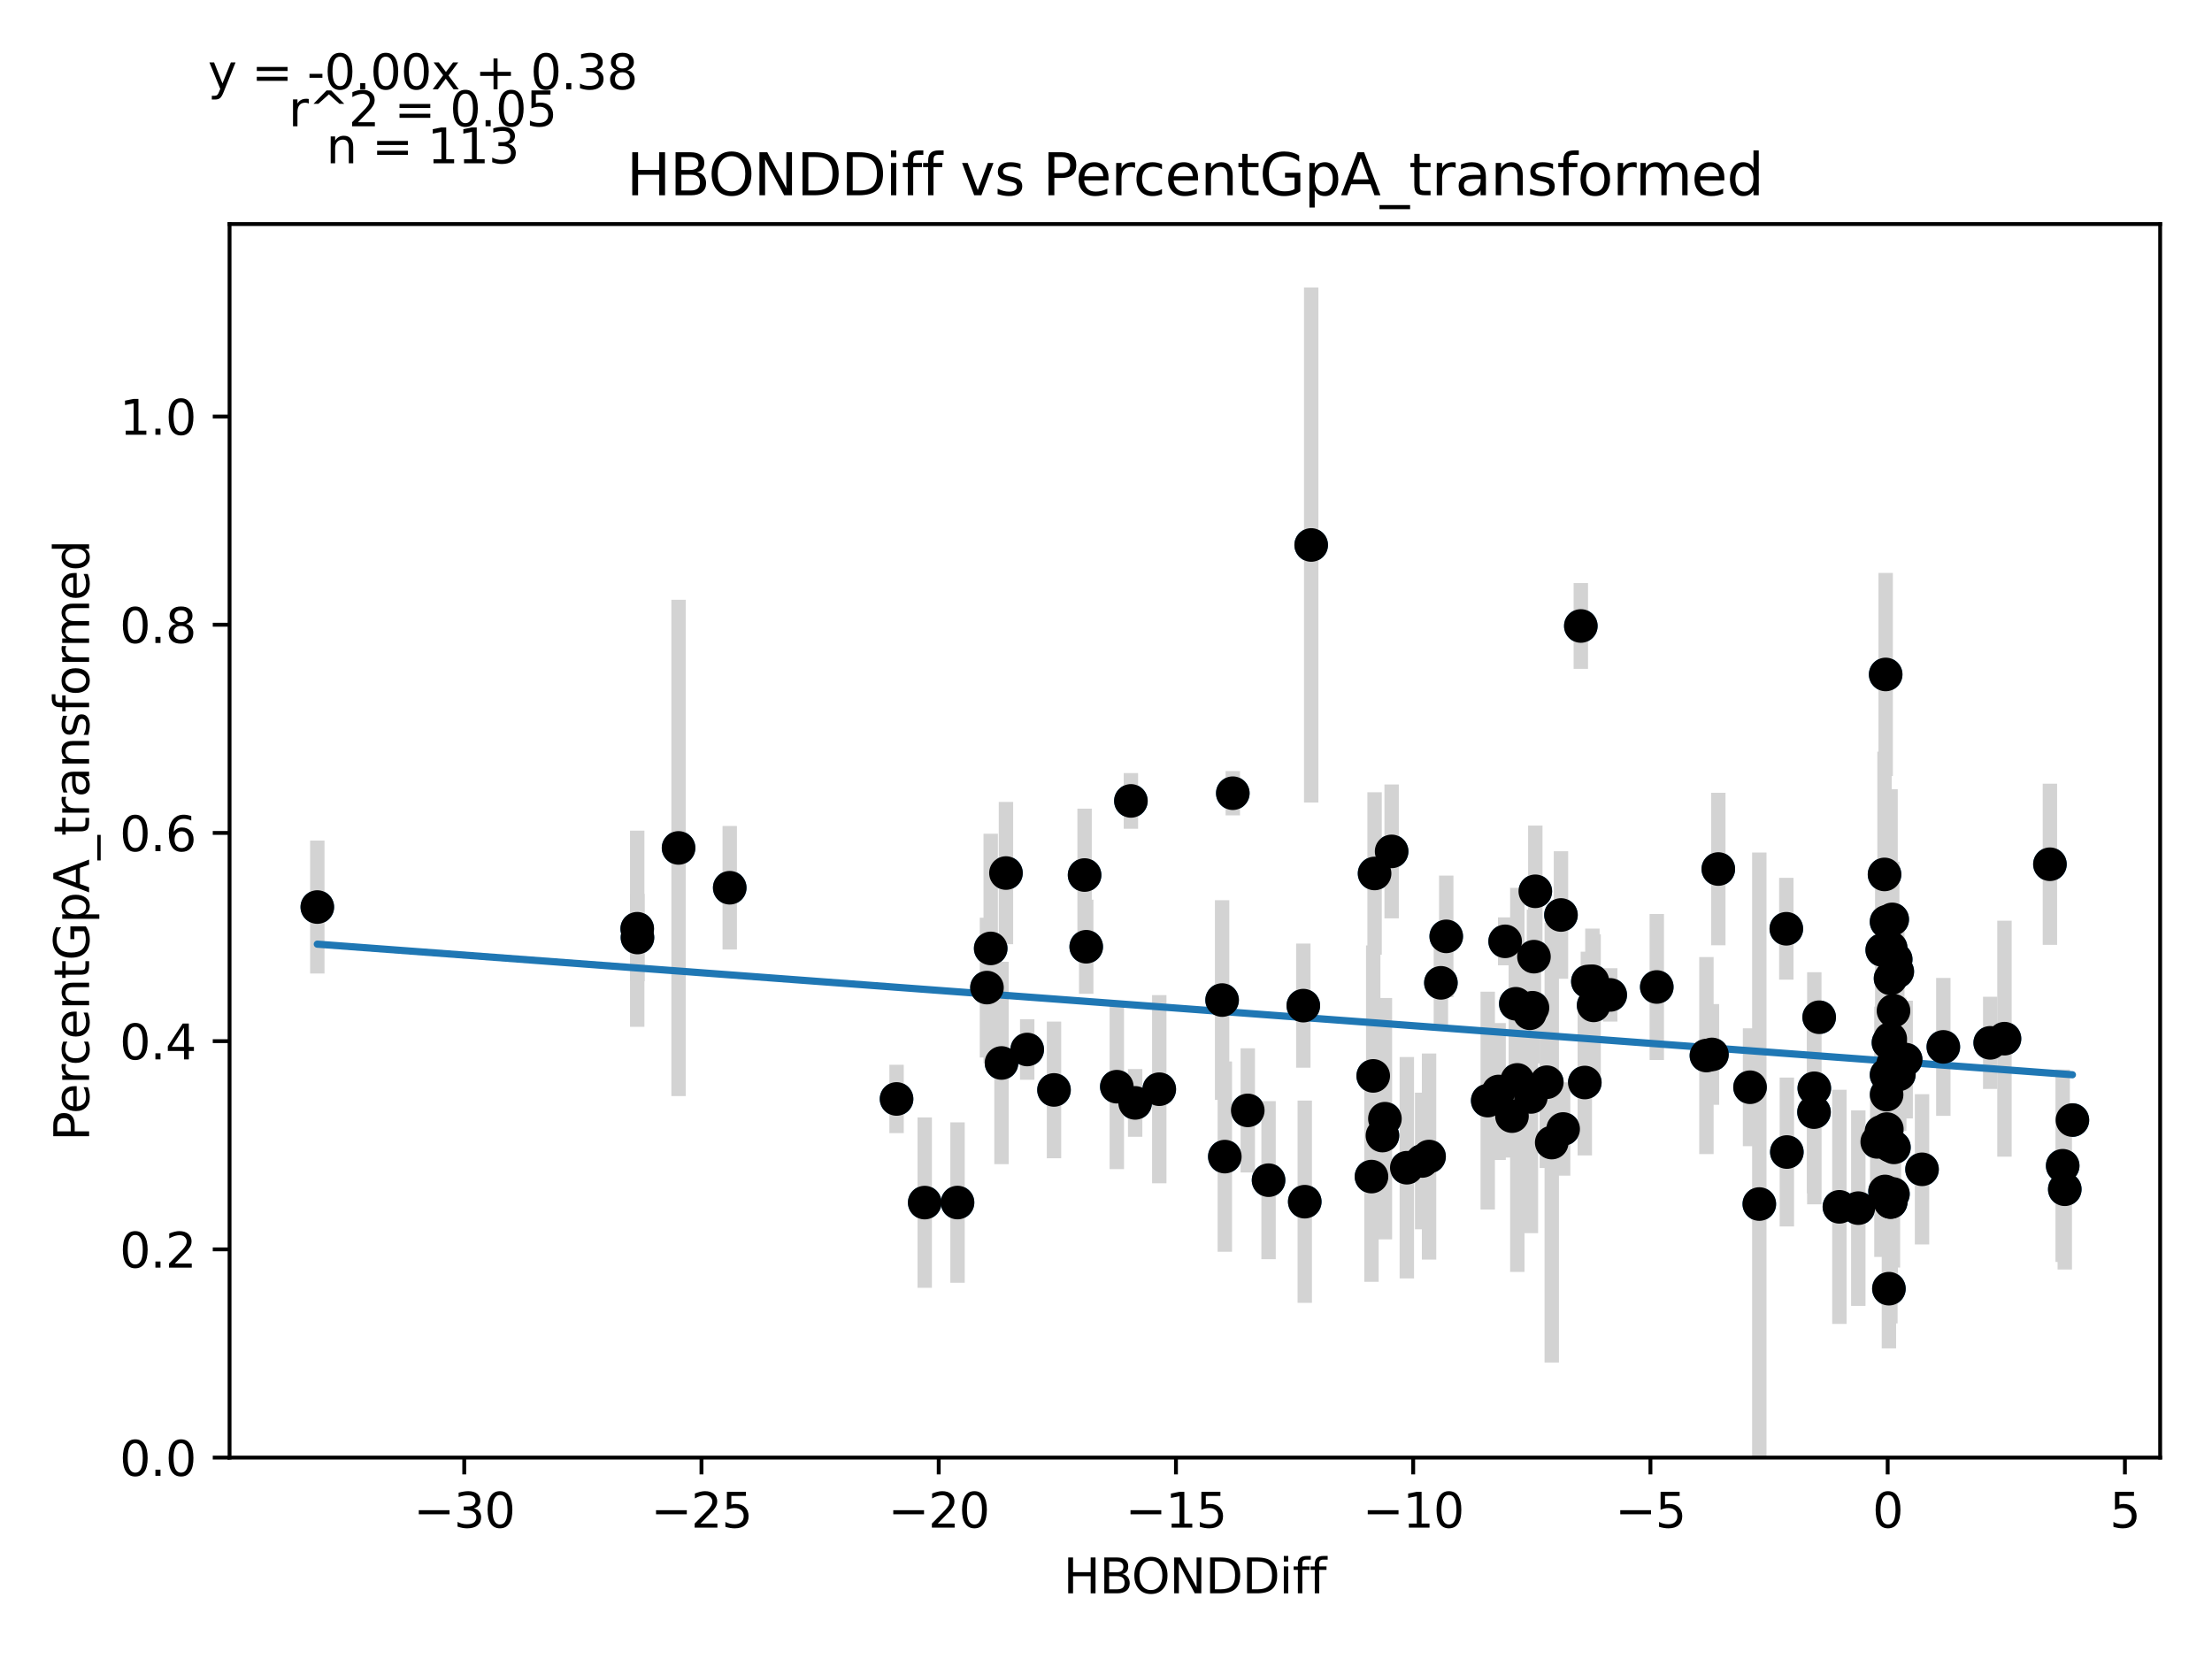 <?xml version="1.0" encoding="utf-8" standalone="no"?>
<!DOCTYPE svg PUBLIC "-//W3C//DTD SVG 1.1//EN"
  "http://www.w3.org/Graphics/SVG/1.1/DTD/svg11.dtd">
<svg xmlns:xlink="http://www.w3.org/1999/xlink" width="460.8pt" height="345.6pt" viewBox="0 0 460.8 345.6" xmlns="http://www.w3.org/2000/svg" version="1.1">
 <defs>
  <style type="text/css">*{stroke-linejoin: round; stroke-linecap: butt}</style>
 </defs>
 <g id="figure_1">
  <g id="patch_1">
   <path d="M 0 345.6 
L 460.8 345.6 
L 460.8 0 
L 0 0 
z
" style="fill: #ffffff"/>
  </g>
  <g id="axes_1">
   <g id="patch_2">
    <path d="M 47.821 303.64 
L 450 303.64 
L 450 46.676 
L 47.821 46.676 
z
" style="fill: #ffffff"/>
   </g>
   <g id="PathCollection_1">
    <defs>
     <path id="m3abeaf7748" d="M 0 3 
C 0.796 3 1.559 2.684 2.121 2.121 
C 2.684 1.559 3 0.796 3 0 
C 3 -0.796 2.684 -1.559 2.121 -2.121 
C 1.559 -2.684 0.796 -3 0 -3 
C -0.796 -3 -1.559 -2.684 -2.121 -2.121 
C -2.684 -1.559 -3 -0.796 -3 0 
C -3 0.796 -2.684 1.559 -2.121 2.121 
C -1.559 2.684 -0.796 3 0 3 
z
" style="stroke: #1f77b4"/>
    </defs>
    <g clip-path="url(#pd466cea02c)">
     <use xlink:href="#m3abeaf7748" x="394.911" y="199.862" style="fill: #1f77b4; stroke: #1f77b4"/>
     <use xlink:href="#m3abeaf7748" x="241.496" y="226.902" style="fill: #1f77b4; stroke: #1f77b4"/>
     <use xlink:href="#m3abeaf7748" x="315.77" y="209.104" style="fill: #1f77b4; stroke: #1f77b4"/>
     <use xlink:href="#m3abeaf7748" x="378.967" y="211.91" style="fill: #1f77b4; stroke: #1f77b4"/>
     <use xlink:href="#m3abeaf7748" x="206.381" y="197.572" style="fill: #1f77b4; stroke: #1f77b4"/>
     <use xlink:href="#m3abeaf7748" x="213.987" y="218.631" style="fill: #1f77b4; stroke: #1f77b4"/>
     <use xlink:href="#m3abeaf7748" x="209.561" y="181.872" style="fill: #1f77b4; stroke: #1f77b4"/>
     <use xlink:href="#m3abeaf7748" x="186.769" y="228.933" style="fill: #1f77b4; stroke: #1f77b4"/>
     <use xlink:href="#m3abeaf7748" x="256.815" y="165.24" style="fill: #1f77b4; stroke: #1f77b4"/>
     <use xlink:href="#m3abeaf7748" x="236.473" y="229.752" style="fill: #1f77b4; stroke: #1f77b4"/>
     <use xlink:href="#m3abeaf7748" x="313.549" y="196.099" style="fill: #1f77b4; stroke: #1f77b4"/>
     <use xlink:href="#m3abeaf7748" x="235.587" y="166.846" style="fill: #1f77b4; stroke: #1f77b4"/>
     <use xlink:href="#m3abeaf7748" x="205.603" y="205.733" style="fill: #1f77b4; stroke: #1f77b4"/>
     <use xlink:href="#m3abeaf7748" x="330.784" y="204.467" style="fill: #1f77b4; stroke: #1f77b4"/>
     <use xlink:href="#m3abeaf7748" x="319.242" y="209.93" style="fill: #1f77b4; stroke: #1f77b4"/>
     <use xlink:href="#m3abeaf7748" x="393.838" y="203.826" style="fill: #1f77b4; stroke: #1f77b4"/>
     <use xlink:href="#m3abeaf7748" x="325.178" y="190.609" style="fill: #1f77b4; stroke: #1f77b4"/>
     <use xlink:href="#m3abeaf7748" x="132.795" y="195.302" style="fill: #1f77b4; stroke: #1f77b4"/>
     <use xlink:href="#m3abeaf7748" x="391.935" y="235.775" style="fill: #1f77b4; stroke: #1f77b4"/>
     <use xlink:href="#m3abeaf7748" x="393.779" y="238.66" style="fill: #1f77b4; stroke: #1f77b4"/>
     <use xlink:href="#m3abeaf7748" x="427.038" y="180.038" style="fill: #1f77b4; stroke: #1f77b4"/>
     <use xlink:href="#m3abeaf7748" x="335.441" y="207.258" style="fill: #1f77b4; stroke: #1f77b4"/>
     <use xlink:href="#m3abeaf7748" x="331.982" y="209.436" style="fill: #1f77b4; stroke: #1f77b4"/>
     <use xlink:href="#m3abeaf7748" x="314.973" y="232.509" style="fill: #1f77b4; stroke: #1f77b4"/>
     <use xlink:href="#m3abeaf7748" x="392.819" y="140.5" style="fill: #1f77b4; stroke: #1f77b4"/>
     <use xlink:href="#m3abeaf7748" x="331.727" y="204.414" style="fill: #1f77b4; stroke: #1f77b4"/>
     <use xlink:href="#m3abeaf7748" x="377.952" y="226.709" style="fill: #1f77b4; stroke: #1f77b4"/>
     <use xlink:href="#m3abeaf7748" x="391.064" y="237.876" style="fill: #1f77b4; stroke: #1f77b4"/>
     <use xlink:href="#m3abeaf7748" x="285.706" y="245.104" style="fill: #1f77b4; stroke: #1f77b4"/>
     <use xlink:href="#m3abeaf7748" x="319.833" y="185.675" style="fill: #1f77b4; stroke: #1f77b4"/>
     <use xlink:href="#m3abeaf7748" x="394.54" y="239.02" style="fill: #1f77b4; stroke: #1f77b4"/>
     <use xlink:href="#m3abeaf7748" x="372.234" y="239.989" style="fill: #1f77b4; stroke: #1f77b4"/>
     <use xlink:href="#m3abeaf7748" x="417.569" y="216.375" style="fill: #1f77b4; stroke: #1f77b4"/>
     <use xlink:href="#m3abeaf7748" x="393.765" y="238.293" style="fill: #1f77b4; stroke: #1f77b4"/>
     <use xlink:href="#m3abeaf7748" x="357.955" y="181.035" style="fill: #1f77b4; stroke: #1f77b4"/>
     <use xlink:href="#m3abeaf7748" x="219.566" y="227.053" style="fill: #1f77b4; stroke: #1f77b4"/>
     <use xlink:href="#m3abeaf7748" x="383.182" y="251.404" style="fill: #1f77b4; stroke: #1f77b4"/>
     <use xlink:href="#m3abeaf7748" x="393.004" y="223.91" style="fill: #1f77b4; stroke: #1f77b4"/>
     <use xlink:href="#m3abeaf7748" x="254.587" y="208.331" style="fill: #1f77b4; stroke: #1f77b4"/>
     <use xlink:href="#m3abeaf7748" x="387.116" y="251.678" style="fill: #1f77b4; stroke: #1f77b4"/>
     <use xlink:href="#m3abeaf7748" x="329.315" y="130.402" style="fill: #1f77b4; stroke: #1f77b4"/>
     <use xlink:href="#m3abeaf7748" x="152.017" y="184.933" style="fill: #1f77b4; stroke: #1f77b4"/>
     <use xlink:href="#m3abeaf7748" x="296.26" y="241.851" style="fill: #1f77b4; stroke: #1f77b4"/>
     <use xlink:href="#m3abeaf7748" x="395.01" y="223.681" style="fill: #1f77b4; stroke: #1f77b4"/>
     <use xlink:href="#m3abeaf7748" x="312.188" y="227.379" style="fill: #1f77b4; stroke: #1f77b4"/>
     <use xlink:href="#m3abeaf7748" x="431.719" y="233.33" style="fill: #1f77b4; stroke: #1f77b4"/>
     <use xlink:href="#m3abeaf7748" x="192.634" y="250.523" style="fill: #1f77b4; stroke: #1f77b4"/>
     <use xlink:href="#m3abeaf7748" x="395.571" y="223.819" style="fill: #1f77b4; stroke: #1f77b4"/>
     <use xlink:href="#m3abeaf7748" x="288.504" y="233.046" style="fill: #1f77b4; stroke: #1f77b4"/>
     <use xlink:href="#m3abeaf7748" x="395.635" y="221.7" style="fill: #1f77b4; stroke: #1f77b4"/>
     <use xlink:href="#m3abeaf7748" x="286.349" y="181.958" style="fill: #1f77b4; stroke: #1f77b4"/>
     <use xlink:href="#m3abeaf7748" x="132.745" y="193.475" style="fill: #1f77b4; stroke: #1f77b4"/>
     <use xlink:href="#m3abeaf7748" x="394.184" y="191.525" style="fill: #1f77b4; stroke: #1f77b4"/>
     <use xlink:href="#m3abeaf7748" x="393.002" y="192.02" style="fill: #1f77b4; stroke: #1f77b4"/>
     <use xlink:href="#m3abeaf7748" x="225.938" y="182.287" style="fill: #1f77b4; stroke: #1f77b4"/>
     <use xlink:href="#m3abeaf7748" x="393.398" y="217.198" style="fill: #1f77b4; stroke: #1f77b4"/>
     <use xlink:href="#m3abeaf7748" x="273.144" y="113.529" style="fill: #1f77b4; stroke: #1f77b4"/>
     <use xlink:href="#m3abeaf7748" x="393.494" y="268.46" style="fill: #1f77b4; stroke: #1f77b4"/>
     <use xlink:href="#m3abeaf7748" x="377.891" y="231.677" style="fill: #1f77b4; stroke: #1f77b4"/>
     <use xlink:href="#m3abeaf7748" x="322.229" y="225.445" style="fill: #1f77b4; stroke: #1f77b4"/>
     <use xlink:href="#m3abeaf7748" x="372.123" y="193.479" style="fill: #1f77b4; stroke: #1f77b4"/>
     <use xlink:href="#m3abeaf7748" x="396.987" y="220.732" style="fill: #1f77b4; stroke: #1f77b4"/>
     <use xlink:href="#m3abeaf7748" x="232.655" y="226.378" style="fill: #1f77b4; stroke: #1f77b4"/>
     <use xlink:href="#m3abeaf7748" x="393.761" y="217.186" style="fill: #1f77b4; stroke: #1f77b4"/>
     <use xlink:href="#m3abeaf7748" x="364.566" y="226.491" style="fill: #1f77b4; stroke: #1f77b4"/>
     <use xlink:href="#m3abeaf7748" x="264.264" y="245.854" style="fill: #1f77b4; stroke: #1f77b4"/>
     <use xlink:href="#m3abeaf7748" x="394.379" y="221.597" style="fill: #1f77b4; stroke: #1f77b4"/>
     <use xlink:href="#m3abeaf7748" x="355.478" y="219.892" style="fill: #1f77b4; stroke: #1f77b4"/>
     <use xlink:href="#m3abeaf7748" x="66.102" y="188.954" style="fill: #1f77b4; stroke: #1f77b4"/>
     <use xlink:href="#m3abeaf7748" x="141.357" y="176.638" style="fill: #1f77b4; stroke: #1f77b4"/>
     <use xlink:href="#m3abeaf7748" x="393.871" y="250.406" style="fill: #1f77b4; stroke: #1f77b4"/>
     <use xlink:href="#m3abeaf7748" x="323.254" y="238.017" style="fill: #1f77b4; stroke: #1f77b4"/>
     <use xlink:href="#m3abeaf7748" x="356.631" y="219.658" style="fill: #1f77b4; stroke: #1f77b4"/>
     <use xlink:href="#m3abeaf7748" x="393.774" y="216.409" style="fill: #1f77b4; stroke: #1f77b4"/>
     <use xlink:href="#m3abeaf7748" x="289.902" y="177.363" style="fill: #1f77b4; stroke: #1f77b4"/>
     <use xlink:href="#m3abeaf7748" x="394.452" y="210.562" style="fill: #1f77b4; stroke: #1f77b4"/>
     <use xlink:href="#m3abeaf7748" x="392.688" y="248.203" style="fill: #1f77b4; stroke: #1f77b4"/>
     <use xlink:href="#m3abeaf7748" x="286.067" y="224.129" style="fill: #1f77b4; stroke: #1f77b4"/>
     <use xlink:href="#m3abeaf7748" x="301.279" y="195.061" style="fill: #1f77b4; stroke: #1f77b4"/>
     <use xlink:href="#m3abeaf7748" x="293.067" y="243.257" style="fill: #1f77b4; stroke: #1f77b4"/>
     <use xlink:href="#m3abeaf7748" x="393.805" y="250.395" style="fill: #1f77b4; stroke: #1f77b4"/>
     <use xlink:href="#m3abeaf7748" x="394.448" y="202.938" style="fill: #1f77b4; stroke: #1f77b4"/>
     <use xlink:href="#m3abeaf7748" x="429.694" y="242.848" style="fill: #1f77b4; stroke: #1f77b4"/>
     <use xlink:href="#m3abeaf7748" x="394.332" y="248.725" style="fill: #1f77b4; stroke: #1f77b4"/>
     <use xlink:href="#m3abeaf7748" x="318.69" y="211.086" style="fill: #1f77b4; stroke: #1f77b4"/>
     <use xlink:href="#m3abeaf7748" x="255.152" y="240.944" style="fill: #1f77b4; stroke: #1f77b4"/>
     <use xlink:href="#m3abeaf7748" x="366.496" y="250.823" style="fill: #1f77b4; stroke: #1f77b4"/>
     <use xlink:href="#m3abeaf7748" x="199.471" y="250.513" style="fill: #1f77b4; stroke: #1f77b4"/>
     <use xlink:href="#m3abeaf7748" x="393.061" y="235.21" style="fill: #1f77b4; stroke: #1f77b4"/>
     <use xlink:href="#m3abeaf7748" x="325.63" y="235.191" style="fill: #1f77b4; stroke: #1f77b4"/>
     <use xlink:href="#m3abeaf7748" x="319.549" y="199.291" style="fill: #1f77b4; stroke: #1f77b4"/>
     <use xlink:href="#m3abeaf7748" x="392.582" y="182.16" style="fill: #1f77b4; stroke: #1f77b4"/>
     <use xlink:href="#m3abeaf7748" x="226.28" y="197.225" style="fill: #1f77b4; stroke: #1f77b4"/>
     <use xlink:href="#m3abeaf7748" x="316.082" y="224.963" style="fill: #1f77b4; stroke: #1f77b4"/>
     <use xlink:href="#m3abeaf7748" x="345.137" y="205.607" style="fill: #1f77b4; stroke: #1f77b4"/>
     <use xlink:href="#m3abeaf7748" x="392.103" y="197.909" style="fill: #1f77b4; stroke: #1f77b4"/>
     <use xlink:href="#m3abeaf7748" x="400.394" y="243.59" style="fill: #1f77b4; stroke: #1f77b4"/>
     <use xlink:href="#m3abeaf7748" x="330.144" y="225.507" style="fill: #1f77b4; stroke: #1f77b4"/>
     <use xlink:href="#m3abeaf7748" x="287.987" y="236.558" style="fill: #1f77b4; stroke: #1f77b4"/>
     <use xlink:href="#m3abeaf7748" x="414.597" y="217.245" style="fill: #1f77b4; stroke: #1f77b4"/>
     <use xlink:href="#m3abeaf7748" x="318.916" y="228.516" style="fill: #1f77b4; stroke: #1f77b4"/>
     <use xlink:href="#m3abeaf7748" x="430.131" y="247.745" style="fill: #1f77b4; stroke: #1f77b4"/>
     <use xlink:href="#m3abeaf7748" x="271.504" y="209.491" style="fill: #1f77b4; stroke: #1f77b4"/>
     <use xlink:href="#m3abeaf7748" x="300.165" y="204.74" style="fill: #1f77b4; stroke: #1f77b4"/>
     <use xlink:href="#m3abeaf7748" x="297.7" y="240.928" style="fill: #1f77b4; stroke: #1f77b4"/>
     <use xlink:href="#m3abeaf7748" x="395.24" y="202.386" style="fill: #1f77b4; stroke: #1f77b4"/>
     <use xlink:href="#m3abeaf7748" x="404.831" y="218.085" style="fill: #1f77b4; stroke: #1f77b4"/>
     <use xlink:href="#m3abeaf7748" x="259.932" y="231.314" style="fill: #1f77b4; stroke: #1f77b4"/>
     <use xlink:href="#m3abeaf7748" x="208.631" y="221.437" style="fill: #1f77b4; stroke: #1f77b4"/>
     <use xlink:href="#m3abeaf7748" x="271.804" y="250.335" style="fill: #1f77b4; stroke: #1f77b4"/>
     <use xlink:href="#m3abeaf7748" x="393.86" y="197.461" style="fill: #1f77b4; stroke: #1f77b4"/>
     <use xlink:href="#m3abeaf7748" x="309.922" y="229.274" style="fill: #1f77b4; stroke: #1f77b4"/>
     <use xlink:href="#m3abeaf7748" x="393.012" y="228.032" style="fill: #1f77b4; stroke: #1f77b4"/>
    </g>
   </g>
   <g id="matplotlib.axis_1">
    <g id="xtick_1">
     <g id="line2d_1">
      <defs>
       <path id="m3ddcb51945" d="M 0 0 
L 0 3.5 
" style="stroke: #000000; stroke-width: 0.8"/>
      </defs>
      <g>
       <use xlink:href="#m3ddcb51945" x="96.71" y="303.64" style="stroke: #000000; stroke-width: 0.8"/>
      </g>
     </g>
     <g id="text_1">
      <!-- −30 -->
      <g transform="translate(86.157 318.238)scale(0.1 -0.1)">
       <defs>
        <path id="DejaVuSans-2212" d="M 678 2272 
L 4684 2272 
L 4684 1741 
L 678 1741 
L 678 2272 
z
" transform="scale(0.016)"/>
        <path id="DejaVuSans-33" d="M 2597 2516 
Q 3050 2419 3304 2112 
Q 3559 1806 3559 1356 
Q 3559 666 3084 287 
Q 2609 -91 1734 -91 
Q 1441 -91 1130 -33 
Q 819 25 488 141 
L 488 750 
Q 750 597 1062 519 
Q 1375 441 1716 441 
Q 2309 441 2620 675 
Q 2931 909 2931 1356 
Q 2931 1769 2642 2001 
Q 2353 2234 1838 2234 
L 1294 2234 
L 1294 2753 
L 1863 2753 
Q 2328 2753 2575 2939 
Q 2822 3125 2822 3475 
Q 2822 3834 2567 4026 
Q 2313 4219 1838 4219 
Q 1578 4219 1281 4162 
Q 984 4106 628 3988 
L 628 4550 
Q 988 4650 1302 4700 
Q 1616 4750 1894 4750 
Q 2613 4750 3031 4423 
Q 3450 4097 3450 3541 
Q 3450 3153 3228 2886 
Q 3006 2619 2597 2516 
z
" transform="scale(0.016)"/>
        <path id="DejaVuSans-30" d="M 2034 4250 
Q 1547 4250 1301 3770 
Q 1056 3291 1056 2328 
Q 1056 1369 1301 889 
Q 1547 409 2034 409 
Q 2525 409 2770 889 
Q 3016 1369 3016 2328 
Q 3016 3291 2770 3770 
Q 2525 4250 2034 4250 
z
M 2034 4750 
Q 2819 4750 3233 4129 
Q 3647 3509 3647 2328 
Q 3647 1150 3233 529 
Q 2819 -91 2034 -91 
Q 1250 -91 836 529 
Q 422 1150 422 2328 
Q 422 3509 836 4129 
Q 1250 4750 2034 4750 
z
" transform="scale(0.016)"/>
       </defs>
       <use xlink:href="#DejaVuSans-2212"/>
       <use xlink:href="#DejaVuSans-33" x="83.789"/>
       <use xlink:href="#DejaVuSans-30" x="147.412"/>
      </g>
     </g>
    </g>
    <g id="xtick_2">
     <g id="line2d_2">
      <g>
       <use xlink:href="#m3ddcb51945" x="146.131" y="303.64" style="stroke: #000000; stroke-width: 0.8"/>
      </g>
     </g>
     <g id="text_2">
      <!-- −25 -->
      <g transform="translate(135.579 318.238)scale(0.1 -0.1)">
       <defs>
        <path id="DejaVuSans-32" d="M 1228 531 
L 3431 531 
L 3431 0 
L 469 0 
L 469 531 
Q 828 903 1448 1529 
Q 2069 2156 2228 2338 
Q 2531 2678 2651 2914 
Q 2772 3150 2772 3378 
Q 2772 3750 2511 3984 
Q 2250 4219 1831 4219 
Q 1534 4219 1204 4116 
Q 875 4013 500 3803 
L 500 4441 
Q 881 4594 1212 4672 
Q 1544 4750 1819 4750 
Q 2544 4750 2975 4387 
Q 3406 4025 3406 3419 
Q 3406 3131 3298 2873 
Q 3191 2616 2906 2266 
Q 2828 2175 2409 1742 
Q 1991 1309 1228 531 
z
" transform="scale(0.016)"/>
        <path id="DejaVuSans-35" d="M 691 4666 
L 3169 4666 
L 3169 4134 
L 1269 4134 
L 1269 2991 
Q 1406 3038 1543 3061 
Q 1681 3084 1819 3084 
Q 2600 3084 3056 2656 
Q 3513 2228 3513 1497 
Q 3513 744 3044 326 
Q 2575 -91 1722 -91 
Q 1428 -91 1123 -41 
Q 819 9 494 109 
L 494 744 
Q 775 591 1075 516 
Q 1375 441 1709 441 
Q 2250 441 2565 725 
Q 2881 1009 2881 1497 
Q 2881 1984 2565 2268 
Q 2250 2553 1709 2553 
Q 1456 2553 1204 2497 
Q 953 2441 691 2322 
L 691 4666 
z
" transform="scale(0.016)"/>
       </defs>
       <use xlink:href="#DejaVuSans-2212"/>
       <use xlink:href="#DejaVuSans-32" x="83.789"/>
       <use xlink:href="#DejaVuSans-35" x="147.412"/>
      </g>
     </g>
    </g>
    <g id="xtick_3">
     <g id="line2d_3">
      <g>
       <use xlink:href="#m3ddcb51945" x="195.552" y="303.64" style="stroke: #000000; stroke-width: 0.8"/>
      </g>
     </g>
     <g id="text_3">
      <!-- −20 -->
      <g transform="translate(185 318.238)scale(0.1 -0.1)">
       <use xlink:href="#DejaVuSans-2212"/>
       <use xlink:href="#DejaVuSans-32" x="83.789"/>
       <use xlink:href="#DejaVuSans-30" x="147.412"/>
      </g>
     </g>
    </g>
    <g id="xtick_4">
     <g id="line2d_4">
      <g>
       <use xlink:href="#m3ddcb51945" x="244.974" y="303.64" style="stroke: #000000; stroke-width: 0.8"/>
      </g>
     </g>
     <g id="text_4">
      <!-- −15 -->
      <g transform="translate(234.421 318.238)scale(0.1 -0.1)">
       <defs>
        <path id="DejaVuSans-31" d="M 794 531 
L 1825 531 
L 1825 4091 
L 703 3866 
L 703 4441 
L 1819 4666 
L 2450 4666 
L 2450 531 
L 3481 531 
L 3481 0 
L 794 0 
L 794 531 
z
" transform="scale(0.016)"/>
       </defs>
       <use xlink:href="#DejaVuSans-2212"/>
       <use xlink:href="#DejaVuSans-31" x="83.789"/>
       <use xlink:href="#DejaVuSans-35" x="147.412"/>
      </g>
     </g>
    </g>
    <g id="xtick_5">
     <g id="line2d_5">
      <g>
       <use xlink:href="#m3ddcb51945" x="294.395" y="303.64" style="stroke: #000000; stroke-width: 0.8"/>
      </g>
     </g>
     <g id="text_5">
      <!-- −10 -->
      <g transform="translate(283.843 318.238)scale(0.1 -0.1)">
       <use xlink:href="#DejaVuSans-2212"/>
       <use xlink:href="#DejaVuSans-31" x="83.789"/>
       <use xlink:href="#DejaVuSans-30" x="147.412"/>
      </g>
     </g>
    </g>
    <g id="xtick_6">
     <g id="line2d_6">
      <g>
       <use xlink:href="#m3ddcb51945" x="343.816" y="303.64" style="stroke: #000000; stroke-width: 0.8"/>
      </g>
     </g>
     <g id="text_6">
      <!-- −5 -->
      <g transform="translate(336.445 318.238)scale(0.1 -0.1)">
       <use xlink:href="#DejaVuSans-2212"/>
       <use xlink:href="#DejaVuSans-35" x="83.789"/>
      </g>
     </g>
    </g>
    <g id="xtick_7">
     <g id="line2d_7">
      <g>
       <use xlink:href="#m3ddcb51945" x="393.238" y="303.64" style="stroke: #000000; stroke-width: 0.8"/>
      </g>
     </g>
     <g id="text_7">
      <!-- 0 -->
      <g transform="translate(390.056 318.238)scale(0.1 -0.1)">
       <use xlink:href="#DejaVuSans-30"/>
      </g>
     </g>
    </g>
    <g id="xtick_8">
     <g id="line2d_8">
      <g>
       <use xlink:href="#m3ddcb51945" x="442.659" y="303.64" style="stroke: #000000; stroke-width: 0.8"/>
      </g>
     </g>
     <g id="text_8">
      <!-- 5 -->
      <g transform="translate(439.478 318.238)scale(0.1 -0.1)">
       <use xlink:href="#DejaVuSans-35"/>
      </g>
     </g>
    </g>
    <g id="text_9">
     <!-- HBONDDiff -->
     <g transform="translate(221.522 331.917)scale(0.1 -0.1)">
      <defs>
       <path id="DejaVuSans-48" d="M 628 4666 
L 1259 4666 
L 1259 2753 
L 3553 2753 
L 3553 4666 
L 4184 4666 
L 4184 0 
L 3553 0 
L 3553 2222 
L 1259 2222 
L 1259 0 
L 628 0 
L 628 4666 
z
" transform="scale(0.016)"/>
       <path id="DejaVuSans-42" d="M 1259 2228 
L 1259 519 
L 2272 519 
Q 2781 519 3026 730 
Q 3272 941 3272 1375 
Q 3272 1813 3026 2020 
Q 2781 2228 2272 2228 
L 1259 2228 
z
M 1259 4147 
L 1259 2741 
L 2194 2741 
Q 2656 2741 2882 2914 
Q 3109 3088 3109 3444 
Q 3109 3797 2882 3972 
Q 2656 4147 2194 4147 
L 1259 4147 
z
M 628 4666 
L 2241 4666 
Q 2963 4666 3353 4366 
Q 3744 4066 3744 3513 
Q 3744 3084 3544 2831 
Q 3344 2578 2956 2516 
Q 3422 2416 3680 2098 
Q 3938 1781 3938 1306 
Q 3938 681 3513 340 
Q 3088 0 2303 0 
L 628 0 
L 628 4666 
z
" transform="scale(0.016)"/>
       <path id="DejaVuSans-4f" d="M 2522 4238 
Q 1834 4238 1429 3725 
Q 1025 3213 1025 2328 
Q 1025 1447 1429 934 
Q 1834 422 2522 422 
Q 3209 422 3611 934 
Q 4013 1447 4013 2328 
Q 4013 3213 3611 3725 
Q 3209 4238 2522 4238 
z
M 2522 4750 
Q 3503 4750 4090 4092 
Q 4678 3434 4678 2328 
Q 4678 1225 4090 567 
Q 3503 -91 2522 -91 
Q 1538 -91 948 565 
Q 359 1222 359 2328 
Q 359 3434 948 4092 
Q 1538 4750 2522 4750 
z
" transform="scale(0.016)"/>
       <path id="DejaVuSans-4e" d="M 628 4666 
L 1478 4666 
L 3547 763 
L 3547 4666 
L 4159 4666 
L 4159 0 
L 3309 0 
L 1241 3903 
L 1241 0 
L 628 0 
L 628 4666 
z
" transform="scale(0.016)"/>
       <path id="DejaVuSans-44" d="M 1259 4147 
L 1259 519 
L 2022 519 
Q 2988 519 3436 956 
Q 3884 1394 3884 2338 
Q 3884 3275 3436 3711 
Q 2988 4147 2022 4147 
L 1259 4147 
z
M 628 4666 
L 1925 4666 
Q 3281 4666 3915 4102 
Q 4550 3538 4550 2338 
Q 4550 1131 3912 565 
Q 3275 0 1925 0 
L 628 0 
L 628 4666 
z
" transform="scale(0.016)"/>
       <path id="DejaVuSans-69" d="M 603 3500 
L 1178 3500 
L 1178 0 
L 603 0 
L 603 3500 
z
M 603 4863 
L 1178 4863 
L 1178 4134 
L 603 4134 
L 603 4863 
z
" transform="scale(0.016)"/>
       <path id="DejaVuSans-66" d="M 2375 4863 
L 2375 4384 
L 1825 4384 
Q 1516 4384 1395 4259 
Q 1275 4134 1275 3809 
L 1275 3500 
L 2222 3500 
L 2222 3053 
L 1275 3053 
L 1275 0 
L 697 0 
L 697 3053 
L 147 3053 
L 147 3500 
L 697 3500 
L 697 3744 
Q 697 4328 969 4595 
Q 1241 4863 1831 4863 
L 2375 4863 
z
" transform="scale(0.016)"/>
      </defs>
      <use xlink:href="#DejaVuSans-48"/>
      <use xlink:href="#DejaVuSans-42" x="75.195"/>
      <use xlink:href="#DejaVuSans-4f" x="142.049"/>
      <use xlink:href="#DejaVuSans-4e" x="220.76"/>
      <use xlink:href="#DejaVuSans-44" x="295.564"/>
      <use xlink:href="#DejaVuSans-44" x="372.566"/>
      <use xlink:href="#DejaVuSans-69" x="449.568"/>
      <use xlink:href="#DejaVuSans-66" x="477.352"/>
      <use xlink:href="#DejaVuSans-66" x="512.557"/>
     </g>
    </g>
   </g>
   <g id="matplotlib.axis_2">
    <g id="ytick_1">
     <g id="line2d_9">
      <defs>
       <path id="me76a413f27" d="M 0 0 
L -3.5 0 
" style="stroke: #000000; stroke-width: 0.8"/>
      </defs>
      <g>
       <use xlink:href="#me76a413f27" x="47.821" y="303.64" style="stroke: #000000; stroke-width: 0.8"/>
      </g>
     </g>
     <g id="text_10">
      <!-- 0.0 -->
      <g transform="translate(24.918 307.439)scale(0.1 -0.1)">
       <defs>
        <path id="DejaVuSans-2e" d="M 684 794 
L 1344 794 
L 1344 0 
L 684 0 
L 684 794 
z
" transform="scale(0.016)"/>
       </defs>
       <use xlink:href="#DejaVuSans-30"/>
       <use xlink:href="#DejaVuSans-2e" x="63.623"/>
       <use xlink:href="#DejaVuSans-30" x="95.41"/>
      </g>
     </g>
    </g>
    <g id="ytick_2">
     <g id="line2d_10">
      <g>
       <use xlink:href="#me76a413f27" x="47.821" y="260.266" style="stroke: #000000; stroke-width: 0.8"/>
      </g>
     </g>
     <g id="text_11">
      <!-- 0.2 -->
      <g transform="translate(24.918 264.065)scale(0.1 -0.1)">
       <use xlink:href="#DejaVuSans-30"/>
       <use xlink:href="#DejaVuSans-2e" x="63.623"/>
       <use xlink:href="#DejaVuSans-32" x="95.41"/>
      </g>
     </g>
    </g>
    <g id="ytick_3">
     <g id="line2d_11">
      <g>
       <use xlink:href="#me76a413f27" x="47.821" y="216.891" style="stroke: #000000; stroke-width: 0.8"/>
      </g>
     </g>
     <g id="text_12">
      <!-- 0.4 -->
      <g transform="translate(24.918 220.69)scale(0.1 -0.1)">
       <defs>
        <path id="DejaVuSans-34" d="M 2419 4116 
L 825 1625 
L 2419 1625 
L 2419 4116 
z
M 2253 4666 
L 3047 4666 
L 3047 1625 
L 3713 1625 
L 3713 1100 
L 3047 1100 
L 3047 0 
L 2419 0 
L 2419 1100 
L 313 1100 
L 313 1709 
L 2253 4666 
z
" transform="scale(0.016)"/>
       </defs>
       <use xlink:href="#DejaVuSans-30"/>
       <use xlink:href="#DejaVuSans-2e" x="63.623"/>
       <use xlink:href="#DejaVuSans-34" x="95.41"/>
      </g>
     </g>
    </g>
    <g id="ytick_4">
     <g id="line2d_12">
      <g>
       <use xlink:href="#me76a413f27" x="47.821" y="173.517" style="stroke: #000000; stroke-width: 0.8"/>
      </g>
     </g>
     <g id="text_13">
      <!-- 0.6 -->
      <g transform="translate(24.918 177.316)scale(0.1 -0.1)">
       <defs>
        <path id="DejaVuSans-36" d="M 2113 2584 
Q 1688 2584 1439 2293 
Q 1191 2003 1191 1497 
Q 1191 994 1439 701 
Q 1688 409 2113 409 
Q 2538 409 2786 701 
Q 3034 994 3034 1497 
Q 3034 2003 2786 2293 
Q 2538 2584 2113 2584 
z
M 3366 4563 
L 3366 3988 
Q 3128 4100 2886 4159 
Q 2644 4219 2406 4219 
Q 1781 4219 1451 3797 
Q 1122 3375 1075 2522 
Q 1259 2794 1537 2939 
Q 1816 3084 2150 3084 
Q 2853 3084 3261 2657 
Q 3669 2231 3669 1497 
Q 3669 778 3244 343 
Q 2819 -91 2113 -91 
Q 1303 -91 875 529 
Q 447 1150 447 2328 
Q 447 3434 972 4092 
Q 1497 4750 2381 4750 
Q 2619 4750 2861 4703 
Q 3103 4656 3366 4563 
z
" transform="scale(0.016)"/>
       </defs>
       <use xlink:href="#DejaVuSans-30"/>
       <use xlink:href="#DejaVuSans-2e" x="63.623"/>
       <use xlink:href="#DejaVuSans-36" x="95.41"/>
      </g>
     </g>
    </g>
    <g id="ytick_5">
     <g id="line2d_13">
      <g>
       <use xlink:href="#me76a413f27" x="47.821" y="130.142" style="stroke: #000000; stroke-width: 0.8"/>
      </g>
     </g>
     <g id="text_14">
      <!-- 0.8 -->
      <g transform="translate(24.918 133.941)scale(0.1 -0.1)">
       <defs>
        <path id="DejaVuSans-38" d="M 2034 2216 
Q 1584 2216 1326 1975 
Q 1069 1734 1069 1313 
Q 1069 891 1326 650 
Q 1584 409 2034 409 
Q 2484 409 2743 651 
Q 3003 894 3003 1313 
Q 3003 1734 2745 1975 
Q 2488 2216 2034 2216 
z
M 1403 2484 
Q 997 2584 770 2862 
Q 544 3141 544 3541 
Q 544 4100 942 4425 
Q 1341 4750 2034 4750 
Q 2731 4750 3128 4425 
Q 3525 4100 3525 3541 
Q 3525 3141 3298 2862 
Q 3072 2584 2669 2484 
Q 3125 2378 3379 2068 
Q 3634 1759 3634 1313 
Q 3634 634 3220 271 
Q 2806 -91 2034 -91 
Q 1263 -91 848 271 
Q 434 634 434 1313 
Q 434 1759 690 2068 
Q 947 2378 1403 2484 
z
M 1172 3481 
Q 1172 3119 1398 2916 
Q 1625 2713 2034 2713 
Q 2441 2713 2670 2916 
Q 2900 3119 2900 3481 
Q 2900 3844 2670 4047 
Q 2441 4250 2034 4250 
Q 1625 4250 1398 4047 
Q 1172 3844 1172 3481 
z
" transform="scale(0.016)"/>
       </defs>
       <use xlink:href="#DejaVuSans-30"/>
       <use xlink:href="#DejaVuSans-2e" x="63.623"/>
       <use xlink:href="#DejaVuSans-38" x="95.41"/>
      </g>
     </g>
    </g>
    <g id="ytick_6">
     <g id="line2d_14">
      <g>
       <use xlink:href="#me76a413f27" x="47.821" y="86.768" style="stroke: #000000; stroke-width: 0.8"/>
      </g>
     </g>
     <g id="text_15">
      <!-- 1.0 -->
      <g transform="translate(24.918 90.567)scale(0.1 -0.1)">
       <use xlink:href="#DejaVuSans-31"/>
       <use xlink:href="#DejaVuSans-2e" x="63.623"/>
       <use xlink:href="#DejaVuSans-30" x="95.41"/>
      </g>
     </g>
    </g>
    <g id="text_16">
     <!-- PercentGpA_transformed -->
     <g transform="translate(18.56 237.696)rotate(-90)scale(0.1 -0.1)">
      <defs>
       <path id="DejaVuSans-50" d="M 1259 4147 
L 1259 2394 
L 2053 2394 
Q 2494 2394 2734 2622 
Q 2975 2850 2975 3272 
Q 2975 3691 2734 3919 
Q 2494 4147 2053 4147 
L 1259 4147 
z
M 628 4666 
L 2053 4666 
Q 2838 4666 3239 4311 
Q 3641 3956 3641 3272 
Q 3641 2581 3239 2228 
Q 2838 1875 2053 1875 
L 1259 1875 
L 1259 0 
L 628 0 
L 628 4666 
z
" transform="scale(0.016)"/>
       <path id="DejaVuSans-65" d="M 3597 1894 
L 3597 1613 
L 953 1613 
Q 991 1019 1311 708 
Q 1631 397 2203 397 
Q 2534 397 2845 478 
Q 3156 559 3463 722 
L 3463 178 
Q 3153 47 2828 -22 
Q 2503 -91 2169 -91 
Q 1331 -91 842 396 
Q 353 884 353 1716 
Q 353 2575 817 3079 
Q 1281 3584 2069 3584 
Q 2775 3584 3186 3129 
Q 3597 2675 3597 1894 
z
M 3022 2063 
Q 3016 2534 2758 2815 
Q 2500 3097 2075 3097 
Q 1594 3097 1305 2825 
Q 1016 2553 972 2059 
L 3022 2063 
z
" transform="scale(0.016)"/>
       <path id="DejaVuSans-72" d="M 2631 2963 
Q 2534 3019 2420 3045 
Q 2306 3072 2169 3072 
Q 1681 3072 1420 2755 
Q 1159 2438 1159 1844 
L 1159 0 
L 581 0 
L 581 3500 
L 1159 3500 
L 1159 2956 
Q 1341 3275 1631 3429 
Q 1922 3584 2338 3584 
Q 2397 3584 2469 3576 
Q 2541 3569 2628 3553 
L 2631 2963 
z
" transform="scale(0.016)"/>
       <path id="DejaVuSans-63" d="M 3122 3366 
L 3122 2828 
Q 2878 2963 2633 3030 
Q 2388 3097 2138 3097 
Q 1578 3097 1268 2742 
Q 959 2388 959 1747 
Q 959 1106 1268 751 
Q 1578 397 2138 397 
Q 2388 397 2633 464 
Q 2878 531 3122 666 
L 3122 134 
Q 2881 22 2623 -34 
Q 2366 -91 2075 -91 
Q 1284 -91 818 406 
Q 353 903 353 1747 
Q 353 2603 823 3093 
Q 1294 3584 2113 3584 
Q 2378 3584 2631 3529 
Q 2884 3475 3122 3366 
z
" transform="scale(0.016)"/>
       <path id="DejaVuSans-6e" d="M 3513 2113 
L 3513 0 
L 2938 0 
L 2938 2094 
Q 2938 2591 2744 2837 
Q 2550 3084 2163 3084 
Q 1697 3084 1428 2787 
Q 1159 2491 1159 1978 
L 1159 0 
L 581 0 
L 581 3500 
L 1159 3500 
L 1159 2956 
Q 1366 3272 1645 3428 
Q 1925 3584 2291 3584 
Q 2894 3584 3203 3211 
Q 3513 2838 3513 2113 
z
" transform="scale(0.016)"/>
       <path id="DejaVuSans-74" d="M 1172 4494 
L 1172 3500 
L 2356 3500 
L 2356 3053 
L 1172 3053 
L 1172 1153 
Q 1172 725 1289 603 
Q 1406 481 1766 481 
L 2356 481 
L 2356 0 
L 1766 0 
Q 1100 0 847 248 
Q 594 497 594 1153 
L 594 3053 
L 172 3053 
L 172 3500 
L 594 3500 
L 594 4494 
L 1172 4494 
z
" transform="scale(0.016)"/>
       <path id="DejaVuSans-47" d="M 3809 666 
L 3809 1919 
L 2778 1919 
L 2778 2438 
L 4434 2438 
L 4434 434 
Q 4069 175 3628 42 
Q 3188 -91 2688 -91 
Q 1594 -91 976 548 
Q 359 1188 359 2328 
Q 359 3472 976 4111 
Q 1594 4750 2688 4750 
Q 3144 4750 3555 4637 
Q 3966 4525 4313 4306 
L 4313 3634 
Q 3963 3931 3569 4081 
Q 3175 4231 2741 4231 
Q 1884 4231 1454 3753 
Q 1025 3275 1025 2328 
Q 1025 1384 1454 906 
Q 1884 428 2741 428 
Q 3075 428 3337 486 
Q 3600 544 3809 666 
z
" transform="scale(0.016)"/>
       <path id="DejaVuSans-70" d="M 1159 525 
L 1159 -1331 
L 581 -1331 
L 581 3500 
L 1159 3500 
L 1159 2969 
Q 1341 3281 1617 3432 
Q 1894 3584 2278 3584 
Q 2916 3584 3314 3078 
Q 3713 2572 3713 1747 
Q 3713 922 3314 415 
Q 2916 -91 2278 -91 
Q 1894 -91 1617 61 
Q 1341 213 1159 525 
z
M 3116 1747 
Q 3116 2381 2855 2742 
Q 2594 3103 2138 3103 
Q 1681 3103 1420 2742 
Q 1159 2381 1159 1747 
Q 1159 1113 1420 752 
Q 1681 391 2138 391 
Q 2594 391 2855 752 
Q 3116 1113 3116 1747 
z
" transform="scale(0.016)"/>
       <path id="DejaVuSans-41" d="M 2188 4044 
L 1331 1722 
L 3047 1722 
L 2188 4044 
z
M 1831 4666 
L 2547 4666 
L 4325 0 
L 3669 0 
L 3244 1197 
L 1141 1197 
L 716 0 
L 50 0 
L 1831 4666 
z
" transform="scale(0.016)"/>
       <path id="DejaVuSans-5f" d="M 3263 -1063 
L 3263 -1509 
L -63 -1509 
L -63 -1063 
L 3263 -1063 
z
" transform="scale(0.016)"/>
       <path id="DejaVuSans-61" d="M 2194 1759 
Q 1497 1759 1228 1600 
Q 959 1441 959 1056 
Q 959 750 1161 570 
Q 1363 391 1709 391 
Q 2188 391 2477 730 
Q 2766 1069 2766 1631 
L 2766 1759 
L 2194 1759 
z
M 3341 1997 
L 3341 0 
L 2766 0 
L 2766 531 
Q 2569 213 2275 61 
Q 1981 -91 1556 -91 
Q 1019 -91 701 211 
Q 384 513 384 1019 
Q 384 1609 779 1909 
Q 1175 2209 1959 2209 
L 2766 2209 
L 2766 2266 
Q 2766 2663 2505 2880 
Q 2244 3097 1772 3097 
Q 1472 3097 1187 3025 
Q 903 2953 641 2809 
L 641 3341 
Q 956 3463 1253 3523 
Q 1550 3584 1831 3584 
Q 2591 3584 2966 3190 
Q 3341 2797 3341 1997 
z
" transform="scale(0.016)"/>
       <path id="DejaVuSans-73" d="M 2834 3397 
L 2834 2853 
Q 2591 2978 2328 3040 
Q 2066 3103 1784 3103 
Q 1356 3103 1142 2972 
Q 928 2841 928 2578 
Q 928 2378 1081 2264 
Q 1234 2150 1697 2047 
L 1894 2003 
Q 2506 1872 2764 1633 
Q 3022 1394 3022 966 
Q 3022 478 2636 193 
Q 2250 -91 1575 -91 
Q 1294 -91 989 -36 
Q 684 19 347 128 
L 347 722 
Q 666 556 975 473 
Q 1284 391 1588 391 
Q 1994 391 2212 530 
Q 2431 669 2431 922 
Q 2431 1156 2273 1281 
Q 2116 1406 1581 1522 
L 1381 1569 
Q 847 1681 609 1914 
Q 372 2147 372 2553 
Q 372 3047 722 3315 
Q 1072 3584 1716 3584 
Q 2034 3584 2315 3537 
Q 2597 3491 2834 3397 
z
" transform="scale(0.016)"/>
       <path id="DejaVuSans-6f" d="M 1959 3097 
Q 1497 3097 1228 2736 
Q 959 2375 959 1747 
Q 959 1119 1226 758 
Q 1494 397 1959 397 
Q 2419 397 2687 759 
Q 2956 1122 2956 1747 
Q 2956 2369 2687 2733 
Q 2419 3097 1959 3097 
z
M 1959 3584 
Q 2709 3584 3137 3096 
Q 3566 2609 3566 1747 
Q 3566 888 3137 398 
Q 2709 -91 1959 -91 
Q 1206 -91 779 398 
Q 353 888 353 1747 
Q 353 2609 779 3096 
Q 1206 3584 1959 3584 
z
" transform="scale(0.016)"/>
       <path id="DejaVuSans-6d" d="M 3328 2828 
Q 3544 3216 3844 3400 
Q 4144 3584 4550 3584 
Q 5097 3584 5394 3201 
Q 5691 2819 5691 2113 
L 5691 0 
L 5113 0 
L 5113 2094 
Q 5113 2597 4934 2840 
Q 4756 3084 4391 3084 
Q 3944 3084 3684 2787 
Q 3425 2491 3425 1978 
L 3425 0 
L 2847 0 
L 2847 2094 
Q 2847 2600 2669 2842 
Q 2491 3084 2119 3084 
Q 1678 3084 1418 2786 
Q 1159 2488 1159 1978 
L 1159 0 
L 581 0 
L 581 3500 
L 1159 3500 
L 1159 2956 
Q 1356 3278 1631 3431 
Q 1906 3584 2284 3584 
Q 2666 3584 2933 3390 
Q 3200 3197 3328 2828 
z
" transform="scale(0.016)"/>
       <path id="DejaVuSans-64" d="M 2906 2969 
L 2906 4863 
L 3481 4863 
L 3481 0 
L 2906 0 
L 2906 525 
Q 2725 213 2448 61 
Q 2172 -91 1784 -91 
Q 1150 -91 751 415 
Q 353 922 353 1747 
Q 353 2572 751 3078 
Q 1150 3584 1784 3584 
Q 2172 3584 2448 3432 
Q 2725 3281 2906 2969 
z
M 947 1747 
Q 947 1113 1208 752 
Q 1469 391 1925 391 
Q 2381 391 2643 752 
Q 2906 1113 2906 1747 
Q 2906 2381 2643 2742 
Q 2381 3103 1925 3103 
Q 1469 3103 1208 2742 
Q 947 2381 947 1747 
z
" transform="scale(0.016)"/>
      </defs>
      <use xlink:href="#DejaVuSans-50"/>
      <use xlink:href="#DejaVuSans-65" x="56.678"/>
      <use xlink:href="#DejaVuSans-72" x="118.201"/>
      <use xlink:href="#DejaVuSans-63" x="157.064"/>
      <use xlink:href="#DejaVuSans-65" x="212.045"/>
      <use xlink:href="#DejaVuSans-6e" x="273.568"/>
      <use xlink:href="#DejaVuSans-74" x="336.947"/>
      <use xlink:href="#DejaVuSans-47" x="376.156"/>
      <use xlink:href="#DejaVuSans-70" x="453.646"/>
      <use xlink:href="#DejaVuSans-41" x="517.123"/>
      <use xlink:href="#DejaVuSans-5f" x="585.531"/>
      <use xlink:href="#DejaVuSans-74" x="635.531"/>
      <use xlink:href="#DejaVuSans-72" x="674.74"/>
      <use xlink:href="#DejaVuSans-61" x="715.854"/>
      <use xlink:href="#DejaVuSans-6e" x="777.133"/>
      <use xlink:href="#DejaVuSans-73" x="840.512"/>
      <use xlink:href="#DejaVuSans-66" x="892.611"/>
      <use xlink:href="#DejaVuSans-6f" x="927.816"/>
      <use xlink:href="#DejaVuSans-72" x="988.998"/>
      <use xlink:href="#DejaVuSans-6d" x="1028.361"/>
      <use xlink:href="#DejaVuSans-65" x="1125.773"/>
      <use xlink:href="#DejaVuSans-64" x="1187.297"/>
     </g>
    </g>
   </g>
   <g id="LineCollection_1">
    <path d="M 394.911 200.986 
L 394.911 198.737 
" clip-path="url(#pd466cea02c)" style="fill: none; stroke: #d3d3d3; stroke-width: 3"/>
    <path d="M 241.496 246.502 
L 241.496 207.303 
" clip-path="url(#pd466cea02c)" style="fill: none; stroke: #d3d3d3; stroke-width: 3"/>
    <path d="M 315.77 224.04 
L 315.77 194.168 
" clip-path="url(#pd466cea02c)" style="fill: none; stroke: #d3d3d3; stroke-width: 3"/>
    <path d="M 378.967 213.411 
L 378.967 210.41 
" clip-path="url(#pd466cea02c)" style="fill: none; stroke: #d3d3d3; stroke-width: 3"/>
    <path d="M 206.381 221.467 
L 206.381 173.677 
" clip-path="url(#pd466cea02c)" style="fill: none; stroke: #d3d3d3; stroke-width: 3"/>
    <path d="M 213.987 224.932 
L 213.987 212.329 
" clip-path="url(#pd466cea02c)" style="fill: none; stroke: #d3d3d3; stroke-width: 3"/>
    <path d="M 209.561 196.694 
L 209.561 167.05 
" clip-path="url(#pd466cea02c)" style="fill: none; stroke: #d3d3d3; stroke-width: 3"/>
    <path d="M 186.769 236.058 
L 186.769 221.807 
" clip-path="url(#pd466cea02c)" style="fill: none; stroke: #d3d3d3; stroke-width: 3"/>
    <path d="M 256.815 169.855 
L 256.815 160.625 
" clip-path="url(#pd466cea02c)" style="fill: none; stroke: #d3d3d3; stroke-width: 3"/>
    <path d="M 236.473 236.811 
L 236.473 222.693 
" clip-path="url(#pd466cea02c)" style="fill: none; stroke: #d3d3d3; stroke-width: 3"/>
    <path d="M 313.549 201.095 
L 313.549 191.103 
" clip-path="url(#pd466cea02c)" style="fill: none; stroke: #d3d3d3; stroke-width: 3"/>
    <path d="M 235.587 172.645 
L 235.587 161.047 
" clip-path="url(#pd466cea02c)" style="fill: none; stroke: #d3d3d3; stroke-width: 3"/>
    <path d="M 205.603 220.296 
L 205.603 191.171 
" clip-path="url(#pd466cea02c)" style="fill: none; stroke: #d3d3d3; stroke-width: 3"/>
    <path d="M 330.784 210.677 
L 330.784 198.257 
" clip-path="url(#pd466cea02c)" style="fill: none; stroke: #d3d3d3; stroke-width: 3"/>
    <path d="M 319.242 221.524 
L 319.242 198.336 
" clip-path="url(#pd466cea02c)" style="fill: none; stroke: #d3d3d3; stroke-width: 3"/>
    <path d="M 393.838 243.245 
L 393.838 164.408 
" clip-path="url(#pd466cea02c)" style="fill: none; stroke: #d3d3d3; stroke-width: 3"/>
    <path d="M 325.178 203.893 
L 325.178 177.324 
" clip-path="url(#pd466cea02c)" style="fill: none; stroke: #d3d3d3; stroke-width: 3"/>
    <path d="M 132.795 204.411 
L 132.795 186.194 
" clip-path="url(#pd466cea02c)" style="fill: none; stroke: #d3d3d3; stroke-width: 3"/>
    <path d="M 391.935 261.844 
L 391.935 209.706 
" clip-path="url(#pd466cea02c)" style="fill: none; stroke: #d3d3d3; stroke-width: 3"/>
    <path d="M 393.779 250.93 
L 393.779 226.391 
" clip-path="url(#pd466cea02c)" style="fill: none; stroke: #d3d3d3; stroke-width: 3"/>
    <path d="M 427.038 196.824 
L 427.038 163.253 
" clip-path="url(#pd466cea02c)" style="fill: none; stroke: #d3d3d3; stroke-width: 3"/>
    <path d="M 335.441 212.814 
L 335.441 201.701 
" clip-path="url(#pd466cea02c)" style="fill: none; stroke: #d3d3d3; stroke-width: 3"/>
    <path d="M 331.982 224.239 
L 331.982 194.634 
" clip-path="url(#pd466cea02c)" style="fill: none; stroke: #d3d3d3; stroke-width: 3"/>
    <path d="M 314.973 241.137 
L 314.973 223.881 
" clip-path="url(#pd466cea02c)" style="fill: none; stroke: #d3d3d3; stroke-width: 3"/>
    <path d="M 392.819 161.651 
L 392.819 119.348 
" clip-path="url(#pd466cea02c)" style="fill: none; stroke: #d3d3d3; stroke-width: 3"/>
    <path d="M 331.727 215.392 
L 331.727 193.437 
" clip-path="url(#pd466cea02c)" style="fill: none; stroke: #d3d3d3; stroke-width: 3"/>
    <path d="M 377.952 250.882 
L 377.952 202.536 
" clip-path="url(#pd466cea02c)" style="fill: none; stroke: #d3d3d3; stroke-width: 3"/>
    <path d="M 391.064 248.515 
L 391.064 227.237 
" clip-path="url(#pd466cea02c)" style="fill: none; stroke: #d3d3d3; stroke-width: 3"/>
    <path d="M 285.706 267.035 
L 285.706 223.173 
" clip-path="url(#pd466cea02c)" style="fill: none; stroke: #d3d3d3; stroke-width: 3"/>
    <path d="M 319.833 199.374 
L 319.833 171.977 
" clip-path="url(#pd466cea02c)" style="fill: none; stroke: #d3d3d3; stroke-width: 3"/>
    <path d="M 394.54 247.27 
L 394.54 230.77 
" clip-path="url(#pd466cea02c)" style="fill: none; stroke: #d3d3d3; stroke-width: 3"/>
    <path d="M 372.234 255.495 
L 372.234 224.483 
" clip-path="url(#pd466cea02c)" style="fill: none; stroke: #d3d3d3; stroke-width: 3"/>
    <path d="M 417.569 240.952 
L 417.569 191.798 
" clip-path="url(#pd466cea02c)" style="fill: none; stroke: #d3d3d3; stroke-width: 3"/>
    <path d="M 393.765 254.276 
L 393.765 222.311 
" clip-path="url(#pd466cea02c)" style="fill: none; stroke: #d3d3d3; stroke-width: 3"/>
    <path d="M 357.955 196.914 
L 357.955 165.155 
" clip-path="url(#pd466cea02c)" style="fill: none; stroke: #d3d3d3; stroke-width: 3"/>
    <path d="M 219.566 241.293 
L 219.566 212.813 
" clip-path="url(#pd466cea02c)" style="fill: none; stroke: #d3d3d3; stroke-width: 3"/>
    <path d="M 383.182 275.787 
L 383.182 227.02 
" clip-path="url(#pd466cea02c)" style="fill: none; stroke: #d3d3d3; stroke-width: 3"/>
    <path d="M 393.004 231.048 
L 393.004 216.772 
" clip-path="url(#pd466cea02c)" style="fill: none; stroke: #d3d3d3; stroke-width: 3"/>
    <path d="M 254.587 229.138 
L 254.587 187.524 
" clip-path="url(#pd466cea02c)" style="fill: none; stroke: #d3d3d3; stroke-width: 3"/>
    <path d="M 387.116 272.047 
L 387.116 231.31 
" clip-path="url(#pd466cea02c)" style="fill: none; stroke: #d3d3d3; stroke-width: 3"/>
    <path d="M 329.315 139.33 
L 329.315 121.473 
" clip-path="url(#pd466cea02c)" style="fill: none; stroke: #d3d3d3; stroke-width: 3"/>
    <path d="M 152.017 197.795 
L 152.017 172.07 
" clip-path="url(#pd466cea02c)" style="fill: none; stroke: #d3d3d3; stroke-width: 3"/>
    <path d="M 296.26 256.084 
L 296.26 227.618 
" clip-path="url(#pd466cea02c)" style="fill: none; stroke: #d3d3d3; stroke-width: 3"/>
    <path d="M 395.01 236.173 
L 395.01 211.189 
" clip-path="url(#pd466cea02c)" style="fill: none; stroke: #d3d3d3; stroke-width: 3"/>
    <path d="M 312.188 241.641 
L 312.188 213.118 
" clip-path="url(#pd466cea02c)" style="fill: none; stroke: #d3d3d3; stroke-width: 3"/>
    <path d="M 431.719 235.68 
L 431.719 230.981 
" clip-path="url(#pd466cea02c)" style="fill: none; stroke: #d3d3d3; stroke-width: 3"/>
    <path d="M 192.634 268.267 
L 192.634 232.779 
" clip-path="url(#pd466cea02c)" style="fill: none; stroke: #d3d3d3; stroke-width: 3"/>
    <path d="M 395.571 234.956 
L 395.571 212.681 
" clip-path="url(#pd466cea02c)" style="fill: none; stroke: #d3d3d3; stroke-width: 3"/>
    <path d="M 288.504 258.188 
L 288.504 207.905 
" clip-path="url(#pd466cea02c)" style="fill: none; stroke: #d3d3d3; stroke-width: 3"/>
    <path d="M 395.635 235.585 
L 395.635 207.815 
" clip-path="url(#pd466cea02c)" style="fill: none; stroke: #d3d3d3; stroke-width: 3"/>
    <path d="M 286.349 198.876 
L 286.349 165.04 
" clip-path="url(#pd466cea02c)" style="fill: none; stroke: #d3d3d3; stroke-width: 3"/>
    <path d="M 132.745 213.91 
L 132.745 173.039 
" clip-path="url(#pd466cea02c)" style="fill: none; stroke: #d3d3d3; stroke-width: 3"/>
    <path d="M 394.184 203.511 
L 394.184 179.54 
" clip-path="url(#pd466cea02c)" style="fill: none; stroke: #d3d3d3; stroke-width: 3"/>
    <path d="M 393.002 203.316 
L 393.002 180.725 
" clip-path="url(#pd466cea02c)" style="fill: none; stroke: #d3d3d3; stroke-width: 3"/>
    <path d="M 225.938 196.119 
L 225.938 168.454 
" clip-path="url(#pd466cea02c)" style="fill: none; stroke: #d3d3d3; stroke-width: 3"/>
    <path d="M 393.398 237.545 
L 393.398 196.851 
" clip-path="url(#pd466cea02c)" style="fill: none; stroke: #d3d3d3; stroke-width: 3"/>
    <path d="M 273.144 167.174 
L 273.144 59.884 
" clip-path="url(#pd466cea02c)" style="fill: none; stroke: #d3d3d3; stroke-width: 3"/>
    <path d="M 393.494 280.888 
L 393.494 256.032 
" clip-path="url(#pd466cea02c)" style="fill: none; stroke: #d3d3d3; stroke-width: 3"/>
    <path d="M 377.891 248.578 
L 377.891 214.777 
" clip-path="url(#pd466cea02c)" style="fill: none; stroke: #d3d3d3; stroke-width: 3"/>
    <path d="M 322.229 243.31 
L 322.229 207.58 
" clip-path="url(#pd466cea02c)" style="fill: none; stroke: #d3d3d3; stroke-width: 3"/>
    <path d="M 372.123 204.083 
L 372.123 182.876 
" clip-path="url(#pd466cea02c)" style="fill: none; stroke: #d3d3d3; stroke-width: 3"/>
    <path d="M 396.987 232.992 
L 396.987 208.472 
" clip-path="url(#pd466cea02c)" style="fill: none; stroke: #d3d3d3; stroke-width: 3"/>
    <path d="M 232.655 243.547 
L 232.655 209.209 
" clip-path="url(#pd466cea02c)" style="fill: none; stroke: #d3d3d3; stroke-width: 3"/>
    <path d="M 393.761 227.062 
L 393.761 207.311 
" clip-path="url(#pd466cea02c)" style="fill: none; stroke: #d3d3d3; stroke-width: 3"/>
    <path d="M 364.566 238.766 
L 364.566 214.216 
" clip-path="url(#pd466cea02c)" style="fill: none; stroke: #d3d3d3; stroke-width: 3"/>
    <path d="M 264.264 262.31 
L 264.264 229.397 
" clip-path="url(#pd466cea02c)" style="fill: none; stroke: #d3d3d3; stroke-width: 3"/>
    <path d="M 394.379 242.045 
L 394.379 201.15 
" clip-path="url(#pd466cea02c)" style="fill: none; stroke: #d3d3d3; stroke-width: 3"/>
    <path d="M 355.478 240.411 
L 355.478 199.372 
" clip-path="url(#pd466cea02c)" style="fill: none; stroke: #d3d3d3; stroke-width: 3"/>
    <path d="M 66.102 202.803 
L 66.102 175.105 
" clip-path="url(#pd466cea02c)" style="fill: none; stroke: #d3d3d3; stroke-width: 3"/>
    <path d="M 141.357 228.331 
L 141.357 124.945 
" clip-path="url(#pd466cea02c)" style="fill: none; stroke: #d3d3d3; stroke-width: 3"/>
    <path d="M 393.871 271.156 
L 393.871 229.656 
" clip-path="url(#pd466cea02c)" style="fill: none; stroke: #d3d3d3; stroke-width: 3"/>
    <path d="M 323.254 283.843 
L 323.254 192.192 
" clip-path="url(#pd466cea02c)" style="fill: none; stroke: #d3d3d3; stroke-width: 3"/>
    <path d="M 356.631 230.154 
L 356.631 209.161 
" clip-path="url(#pd466cea02c)" style="fill: none; stroke: #d3d3d3; stroke-width: 3"/>
    <path d="M 393.774 245.502 
L 393.774 187.317 
" clip-path="url(#pd466cea02c)" style="fill: none; stroke: #d3d3d3; stroke-width: 3"/>
    <path d="M 289.902 191.308 
L 289.902 163.417 
" clip-path="url(#pd466cea02c)" style="fill: none; stroke: #d3d3d3; stroke-width: 3"/>
    <path d="M 394.452 221.907 
L 394.452 199.218 
" clip-path="url(#pd466cea02c)" style="fill: none; stroke: #d3d3d3; stroke-width: 3"/>
    <path d="M 392.688 256.749 
L 392.688 239.657 
" clip-path="url(#pd466cea02c)" style="fill: none; stroke: #d3d3d3; stroke-width: 3"/>
    <path d="M 286.067 251.307 
L 286.067 196.951 
" clip-path="url(#pd466cea02c)" style="fill: none; stroke: #d3d3d3; stroke-width: 3"/>
    <path d="M 301.279 207.717 
L 301.279 182.405 
" clip-path="url(#pd466cea02c)" style="fill: none; stroke: #d3d3d3; stroke-width: 3"/>
    <path d="M 293.067 266.312 
L 293.067 220.202 
" clip-path="url(#pd466cea02c)" style="fill: none; stroke: #d3d3d3; stroke-width: 3"/>
    <path d="M 393.805 275.688 
L 393.805 225.102 
" clip-path="url(#pd466cea02c)" style="fill: none; stroke: #d3d3d3; stroke-width: 3"/>
    <path d="M 394.448 204.954 
L 394.448 200.923 
" clip-path="url(#pd466cea02c)" style="fill: none; stroke: #d3d3d3; stroke-width: 3"/>
    <path d="M 429.694 262.893 
L 429.694 222.802 
" clip-path="url(#pd466cea02c)" style="fill: none; stroke: #d3d3d3; stroke-width: 3"/>
    <path d="M 394.332 264.054 
L 394.332 233.397 
" clip-path="url(#pd466cea02c)" style="fill: none; stroke: #d3d3d3; stroke-width: 3"/>
    <path d="M 318.69 222.908 
L 318.69 199.263 
" clip-path="url(#pd466cea02c)" style="fill: none; stroke: #d3d3d3; stroke-width: 3"/>
    <path d="M 255.152 260.761 
L 255.152 221.127 
" clip-path="url(#pd466cea02c)" style="fill: none; stroke: #d3d3d3; stroke-width: 3"/>
    <path d="M 366.496 324.053 
L 366.496 177.593 
" clip-path="url(#pd466cea02c)" style="fill: none; stroke: #d3d3d3; stroke-width: 3"/>
    <path d="M 199.471 267.228 
L 199.471 233.798 
" clip-path="url(#pd466cea02c)" style="fill: none; stroke: #d3d3d3; stroke-width: 3"/>
    <path d="M 393.061 249.436 
L 393.061 220.984 
" clip-path="url(#pd466cea02c)" style="fill: none; stroke: #d3d3d3; stroke-width: 3"/>
    <path d="M 325.63 244.916 
L 325.63 225.467 
" clip-path="url(#pd466cea02c)" style="fill: none; stroke: #d3d3d3; stroke-width: 3"/>
    <path d="M 319.549 209.087 
L 319.549 189.495 
" clip-path="url(#pd466cea02c)" style="fill: none; stroke: #d3d3d3; stroke-width: 3"/>
    <path d="M 392.582 207.739 
L 392.582 156.582 
" clip-path="url(#pd466cea02c)" style="fill: none; stroke: #d3d3d3; stroke-width: 3"/>
    <path d="M 226.28 207.031 
L 226.28 187.418 
" clip-path="url(#pd466cea02c)" style="fill: none; stroke: #d3d3d3; stroke-width: 3"/>
    <path d="M 316.082 264.969 
L 316.082 184.957 
" clip-path="url(#pd466cea02c)" style="fill: none; stroke: #d3d3d3; stroke-width: 3"/>
    <path d="M 345.137 220.813 
L 345.137 190.401 
" clip-path="url(#pd466cea02c)" style="fill: none; stroke: #d3d3d3; stroke-width: 3"/>
    <path d="M 392.103 212.271 
L 392.103 183.547 
" clip-path="url(#pd466cea02c)" style="fill: none; stroke: #d3d3d3; stroke-width: 3"/>
    <path d="M 400.394 259.238 
L 400.394 227.942 
" clip-path="url(#pd466cea02c)" style="fill: none; stroke: #d3d3d3; stroke-width: 3"/>
    <path d="M 330.144 240.699 
L 330.144 210.314 
" clip-path="url(#pd466cea02c)" style="fill: none; stroke: #d3d3d3; stroke-width: 3"/>
    <path d="M 287.987 251.246 
L 287.987 221.871 
" clip-path="url(#pd466cea02c)" style="fill: none; stroke: #d3d3d3; stroke-width: 3"/>
    <path d="M 414.597 226.844 
L 414.597 207.647 
" clip-path="url(#pd466cea02c)" style="fill: none; stroke: #d3d3d3; stroke-width: 3"/>
    <path d="M 318.916 256.895 
L 318.916 200.137 
" clip-path="url(#pd466cea02c)" style="fill: none; stroke: #d3d3d3; stroke-width: 3"/>
    <path d="M 430.131 264.463 
L 430.131 231.027 
" clip-path="url(#pd466cea02c)" style="fill: none; stroke: #d3d3d3; stroke-width: 3"/>
    <path d="M 271.504 222.422 
L 271.504 196.56 
" clip-path="url(#pd466cea02c)" style="fill: none; stroke: #d3d3d3; stroke-width: 3"/>
    <path d="M 300.165 213.748 
L 300.165 195.731 
" clip-path="url(#pd466cea02c)" style="fill: none; stroke: #d3d3d3; stroke-width: 3"/>
    <path d="M 297.7 262.396 
L 297.7 219.459 
" clip-path="url(#pd466cea02c)" style="fill: none; stroke: #d3d3d3; stroke-width: 3"/>
    <path d="M 395.24 211.516 
L 395.24 193.257 
" clip-path="url(#pd466cea02c)" style="fill: none; stroke: #d3d3d3; stroke-width: 3"/>
    <path d="M 404.831 232.449 
L 404.831 203.72 
" clip-path="url(#pd466cea02c)" style="fill: none; stroke: #d3d3d3; stroke-width: 3"/>
    <path d="M 259.932 244.25 
L 259.932 218.378 
" clip-path="url(#pd466cea02c)" style="fill: none; stroke: #d3d3d3; stroke-width: 3"/>
    <path d="M 208.631 242.517 
L 208.631 200.357 
" clip-path="url(#pd466cea02c)" style="fill: none; stroke: #d3d3d3; stroke-width: 3"/>
    <path d="M 271.804 271.4 
L 271.804 229.271 
" clip-path="url(#pd466cea02c)" style="fill: none; stroke: #d3d3d3; stroke-width: 3"/>
    <path d="M 393.86 209.31 
L 393.86 185.613 
" clip-path="url(#pd466cea02c)" style="fill: none; stroke: #d3d3d3; stroke-width: 3"/>
    <path d="M 309.922 251.963 
L 309.922 206.585 
" clip-path="url(#pd466cea02c)" style="fill: none; stroke: #d3d3d3; stroke-width: 3"/>
    <path d="M 393.012 240.373 
L 393.012 215.692 
" clip-path="url(#pd466cea02c)" style="fill: none; stroke: #d3d3d3; stroke-width: 3"/>
   </g>
   <g id="line2d_15">
    <path d="M 394.911 221.149 
L 241.496 209.735 
L 315.77 215.261 
L 378.967 219.963 
L 206.381 207.123 
L 213.987 207.689 
L 209.561 207.359 
L 186.769 205.664 
L 256.815 210.875 
L 236.473 209.362 
L 313.549 215.096 
L 235.587 209.296 
L 205.603 207.065 
L 330.784 216.378 
L 319.242 215.52 
L 393.838 221.07 
L 325.178 215.961 
L 132.795 201.648 
L 391.935 220.928 
L 393.779 221.065 
L 427.038 223.54 
L 335.441 216.725 
L 331.982 216.468 
L 314.973 215.202 
L 392.819 220.994 
L 331.727 216.449 
L 377.952 219.888 
L 391.064 220.863 
L 285.706 213.025 
L 319.833 215.564 
L 394.54 221.122 
L 372.234 219.462 
L 417.569 222.835 
L 393.765 221.064 
L 357.955 218.4 
L 219.566 208.104 
L 383.182 220.277 
L 393.004 221.008 
L 254.587 210.709 
L 387.116 220.569 
L 329.315 216.269 
L 152.017 203.078 
L 296.26 213.81 
L 395.01 221.157 
L 312.188 214.995 
L 431.719 223.888 
L 192.634 206.1 
L 395.571 221.199 
L 288.504 213.233 
L 395.635 221.203 
L 286.349 213.072 
L 132.745 201.644 
L 394.184 221.095 
L 393.002 221.007 
L 225.938 208.578 
L 393.398 221.037 
L 273.144 212.09 
L 393.494 221.044 
L 377.891 219.883 
L 322.229 215.742 
L 372.123 219.454 
L 396.987 221.304 
L 232.655 209.078 
L 393.761 221.064 
L 364.566 218.892 
L 264.264 211.429 
L 394.379 221.11 
L 355.478 218.216 
L 66.102 196.686 
L 141.357 202.285 
L 393.871 221.072 
L 323.254 215.818 
L 356.631 218.301 
L 393.774 221.065 
L 289.902 213.337 
L 394.452 221.115 
L 392.688 220.984 
L 286.067 213.051 
L 301.279 214.183 
L 293.067 213.572 
L 393.805 221.067 
L 394.448 221.115 
L 429.694 223.737 
L 394.332 221.106 
L 318.69 215.479 
L 255.152 210.751 
L 366.496 219.035 
L 199.471 206.609 
L 393.061 221.012 
L 325.63 215.995 
L 319.549 215.542 
L 392.582 220.976 
L 226.28 208.603 
L 316.082 215.285 
L 345.137 217.446 
L 392.103 220.94 
L 400.394 221.557 
L 330.144 216.331 
L 287.987 213.194 
L 414.597 222.614 
L 318.916 215.495 
L 430.131 223.77 
L 271.504 211.968 
L 300.165 214.1 
L 297.7 213.917 
L 395.24 221.174 
L 404.831 221.887 
L 259.932 211.107 
L 208.631 207.29 
L 271.804 211.99 
L 393.86 221.071 
L 309.922 214.826 
L 393.012 221.008 
" clip-path="url(#pd466cea02c)" style="fill: none; stroke: #1f77b4; stroke-width: 1.5; stroke-linecap: square"/>
   </g>
   <g id="line2d_16">
    <defs>
     <path id="mbcba2a2084" d="M 0 3 
C 0.796 3 1.559 2.684 2.121 2.121 
C 2.684 1.559 3 0.796 3 0 
C 3 -0.796 2.684 -1.559 2.121 -2.121 
C 1.559 -2.684 0.796 -3 0 -3 
C -0.796 -3 -1.559 -2.684 -2.121 -2.121 
C -2.684 -1.559 -3 -0.796 -3 0 
C -3 0.796 -2.684 1.559 -2.121 2.121 
C -1.559 2.684 -0.796 3 0 3 
z
" style="stroke: #000000"/>
    </defs>
    <g clip-path="url(#pd466cea02c)">
     <use xlink:href="#mbcba2a2084" x="394.911" y="199.862" style="stroke: #000000"/>
     <use xlink:href="#mbcba2a2084" x="241.496" y="226.902" style="stroke: #000000"/>
     <use xlink:href="#mbcba2a2084" x="315.77" y="209.104" style="stroke: #000000"/>
     <use xlink:href="#mbcba2a2084" x="378.967" y="211.91" style="stroke: #000000"/>
     <use xlink:href="#mbcba2a2084" x="206.381" y="197.572" style="stroke: #000000"/>
     <use xlink:href="#mbcba2a2084" x="213.987" y="218.631" style="stroke: #000000"/>
     <use xlink:href="#mbcba2a2084" x="209.561" y="181.872" style="stroke: #000000"/>
     <use xlink:href="#mbcba2a2084" x="186.769" y="228.933" style="stroke: #000000"/>
     <use xlink:href="#mbcba2a2084" x="256.815" y="165.24" style="stroke: #000000"/>
     <use xlink:href="#mbcba2a2084" x="236.473" y="229.752" style="stroke: #000000"/>
     <use xlink:href="#mbcba2a2084" x="313.549" y="196.099" style="stroke: #000000"/>
     <use xlink:href="#mbcba2a2084" x="235.587" y="166.846" style="stroke: #000000"/>
     <use xlink:href="#mbcba2a2084" x="205.603" y="205.733" style="stroke: #000000"/>
     <use xlink:href="#mbcba2a2084" x="330.784" y="204.467" style="stroke: #000000"/>
     <use xlink:href="#mbcba2a2084" x="319.242" y="209.93" style="stroke: #000000"/>
     <use xlink:href="#mbcba2a2084" x="393.838" y="203.826" style="stroke: #000000"/>
     <use xlink:href="#mbcba2a2084" x="325.178" y="190.609" style="stroke: #000000"/>
     <use xlink:href="#mbcba2a2084" x="132.795" y="195.302" style="stroke: #000000"/>
     <use xlink:href="#mbcba2a2084" x="391.935" y="235.775" style="stroke: #000000"/>
     <use xlink:href="#mbcba2a2084" x="393.779" y="238.66" style="stroke: #000000"/>
     <use xlink:href="#mbcba2a2084" x="427.038" y="180.038" style="stroke: #000000"/>
     <use xlink:href="#mbcba2a2084" x="335.441" y="207.258" style="stroke: #000000"/>
     <use xlink:href="#mbcba2a2084" x="331.982" y="209.436" style="stroke: #000000"/>
     <use xlink:href="#mbcba2a2084" x="314.973" y="232.509" style="stroke: #000000"/>
     <use xlink:href="#mbcba2a2084" x="392.819" y="140.5" style="stroke: #000000"/>
     <use xlink:href="#mbcba2a2084" x="331.727" y="204.414" style="stroke: #000000"/>
     <use xlink:href="#mbcba2a2084" x="377.952" y="226.709" style="stroke: #000000"/>
     <use xlink:href="#mbcba2a2084" x="391.064" y="237.876" style="stroke: #000000"/>
     <use xlink:href="#mbcba2a2084" x="285.706" y="245.104" style="stroke: #000000"/>
     <use xlink:href="#mbcba2a2084" x="319.833" y="185.675" style="stroke: #000000"/>
     <use xlink:href="#mbcba2a2084" x="394.54" y="239.02" style="stroke: #000000"/>
     <use xlink:href="#mbcba2a2084" x="372.234" y="239.989" style="stroke: #000000"/>
     <use xlink:href="#mbcba2a2084" x="417.569" y="216.375" style="stroke: #000000"/>
     <use xlink:href="#mbcba2a2084" x="393.765" y="238.293" style="stroke: #000000"/>
     <use xlink:href="#mbcba2a2084" x="357.955" y="181.035" style="stroke: #000000"/>
     <use xlink:href="#mbcba2a2084" x="219.566" y="227.053" style="stroke: #000000"/>
     <use xlink:href="#mbcba2a2084" x="383.182" y="251.404" style="stroke: #000000"/>
     <use xlink:href="#mbcba2a2084" x="393.004" y="223.91" style="stroke: #000000"/>
     <use xlink:href="#mbcba2a2084" x="254.587" y="208.331" style="stroke: #000000"/>
     <use xlink:href="#mbcba2a2084" x="387.116" y="251.678" style="stroke: #000000"/>
     <use xlink:href="#mbcba2a2084" x="329.315" y="130.402" style="stroke: #000000"/>
     <use xlink:href="#mbcba2a2084" x="152.017" y="184.933" style="stroke: #000000"/>
     <use xlink:href="#mbcba2a2084" x="296.26" y="241.851" style="stroke: #000000"/>
     <use xlink:href="#mbcba2a2084" x="395.01" y="223.681" style="stroke: #000000"/>
     <use xlink:href="#mbcba2a2084" x="312.188" y="227.379" style="stroke: #000000"/>
     <use xlink:href="#mbcba2a2084" x="431.719" y="233.33" style="stroke: #000000"/>
     <use xlink:href="#mbcba2a2084" x="192.634" y="250.523" style="stroke: #000000"/>
     <use xlink:href="#mbcba2a2084" x="395.571" y="223.819" style="stroke: #000000"/>
     <use xlink:href="#mbcba2a2084" x="288.504" y="233.046" style="stroke: #000000"/>
     <use xlink:href="#mbcba2a2084" x="395.635" y="221.7" style="stroke: #000000"/>
     <use xlink:href="#mbcba2a2084" x="286.349" y="181.958" style="stroke: #000000"/>
     <use xlink:href="#mbcba2a2084" x="132.745" y="193.475" style="stroke: #000000"/>
     <use xlink:href="#mbcba2a2084" x="394.184" y="191.525" style="stroke: #000000"/>
     <use xlink:href="#mbcba2a2084" x="393.002" y="192.02" style="stroke: #000000"/>
     <use xlink:href="#mbcba2a2084" x="225.938" y="182.287" style="stroke: #000000"/>
     <use xlink:href="#mbcba2a2084" x="393.398" y="217.198" style="stroke: #000000"/>
     <use xlink:href="#mbcba2a2084" x="273.144" y="113.529" style="stroke: #000000"/>
     <use xlink:href="#mbcba2a2084" x="393.494" y="268.46" style="stroke: #000000"/>
     <use xlink:href="#mbcba2a2084" x="377.891" y="231.677" style="stroke: #000000"/>
     <use xlink:href="#mbcba2a2084" x="322.229" y="225.445" style="stroke: #000000"/>
     <use xlink:href="#mbcba2a2084" x="372.123" y="193.479" style="stroke: #000000"/>
     <use xlink:href="#mbcba2a2084" x="396.987" y="220.732" style="stroke: #000000"/>
     <use xlink:href="#mbcba2a2084" x="232.655" y="226.378" style="stroke: #000000"/>
     <use xlink:href="#mbcba2a2084" x="393.761" y="217.186" style="stroke: #000000"/>
     <use xlink:href="#mbcba2a2084" x="364.566" y="226.491" style="stroke: #000000"/>
     <use xlink:href="#mbcba2a2084" x="264.264" y="245.854" style="stroke: #000000"/>
     <use xlink:href="#mbcba2a2084" x="394.379" y="221.597" style="stroke: #000000"/>
     <use xlink:href="#mbcba2a2084" x="355.478" y="219.892" style="stroke: #000000"/>
     <use xlink:href="#mbcba2a2084" x="66.102" y="188.954" style="stroke: #000000"/>
     <use xlink:href="#mbcba2a2084" x="141.357" y="176.638" style="stroke: #000000"/>
     <use xlink:href="#mbcba2a2084" x="393.871" y="250.406" style="stroke: #000000"/>
     <use xlink:href="#mbcba2a2084" x="323.254" y="238.017" style="stroke: #000000"/>
     <use xlink:href="#mbcba2a2084" x="356.631" y="219.658" style="stroke: #000000"/>
     <use xlink:href="#mbcba2a2084" x="393.774" y="216.409" style="stroke: #000000"/>
     <use xlink:href="#mbcba2a2084" x="289.902" y="177.363" style="stroke: #000000"/>
     <use xlink:href="#mbcba2a2084" x="394.452" y="210.562" style="stroke: #000000"/>
     <use xlink:href="#mbcba2a2084" x="392.688" y="248.203" style="stroke: #000000"/>
     <use xlink:href="#mbcba2a2084" x="286.067" y="224.129" style="stroke: #000000"/>
     <use xlink:href="#mbcba2a2084" x="301.279" y="195.061" style="stroke: #000000"/>
     <use xlink:href="#mbcba2a2084" x="293.067" y="243.257" style="stroke: #000000"/>
     <use xlink:href="#mbcba2a2084" x="393.805" y="250.395" style="stroke: #000000"/>
     <use xlink:href="#mbcba2a2084" x="394.448" y="202.938" style="stroke: #000000"/>
     <use xlink:href="#mbcba2a2084" x="429.694" y="242.848" style="stroke: #000000"/>
     <use xlink:href="#mbcba2a2084" x="394.332" y="248.725" style="stroke: #000000"/>
     <use xlink:href="#mbcba2a2084" x="318.69" y="211.086" style="stroke: #000000"/>
     <use xlink:href="#mbcba2a2084" x="255.152" y="240.944" style="stroke: #000000"/>
     <use xlink:href="#mbcba2a2084" x="366.496" y="250.823" style="stroke: #000000"/>
     <use xlink:href="#mbcba2a2084" x="199.471" y="250.513" style="stroke: #000000"/>
     <use xlink:href="#mbcba2a2084" x="393.061" y="235.21" style="stroke: #000000"/>
     <use xlink:href="#mbcba2a2084" x="325.63" y="235.191" style="stroke: #000000"/>
     <use xlink:href="#mbcba2a2084" x="319.549" y="199.291" style="stroke: #000000"/>
     <use xlink:href="#mbcba2a2084" x="392.582" y="182.16" style="stroke: #000000"/>
     <use xlink:href="#mbcba2a2084" x="226.28" y="197.225" style="stroke: #000000"/>
     <use xlink:href="#mbcba2a2084" x="316.082" y="224.963" style="stroke: #000000"/>
     <use xlink:href="#mbcba2a2084" x="345.137" y="205.607" style="stroke: #000000"/>
     <use xlink:href="#mbcba2a2084" x="392.103" y="197.909" style="stroke: #000000"/>
     <use xlink:href="#mbcba2a2084" x="400.394" y="243.59" style="stroke: #000000"/>
     <use xlink:href="#mbcba2a2084" x="330.144" y="225.507" style="stroke: #000000"/>
     <use xlink:href="#mbcba2a2084" x="287.987" y="236.558" style="stroke: #000000"/>
     <use xlink:href="#mbcba2a2084" x="414.597" y="217.245" style="stroke: #000000"/>
     <use xlink:href="#mbcba2a2084" x="318.916" y="228.516" style="stroke: #000000"/>
     <use xlink:href="#mbcba2a2084" x="430.131" y="247.745" style="stroke: #000000"/>
     <use xlink:href="#mbcba2a2084" x="271.504" y="209.491" style="stroke: #000000"/>
     <use xlink:href="#mbcba2a2084" x="300.165" y="204.74" style="stroke: #000000"/>
     <use xlink:href="#mbcba2a2084" x="297.7" y="240.928" style="stroke: #000000"/>
     <use xlink:href="#mbcba2a2084" x="395.24" y="202.386" style="stroke: #000000"/>
     <use xlink:href="#mbcba2a2084" x="404.831" y="218.085" style="stroke: #000000"/>
     <use xlink:href="#mbcba2a2084" x="259.932" y="231.314" style="stroke: #000000"/>
     <use xlink:href="#mbcba2a2084" x="208.631" y="221.437" style="stroke: #000000"/>
     <use xlink:href="#mbcba2a2084" x="271.804" y="250.335" style="stroke: #000000"/>
     <use xlink:href="#mbcba2a2084" x="393.86" y="197.461" style="stroke: #000000"/>
     <use xlink:href="#mbcba2a2084" x="309.922" y="229.274" style="stroke: #000000"/>
     <use xlink:href="#mbcba2a2084" x="393.012" y="228.032" style="stroke: #000000"/>
    </g>
   </g>
   <g id="patch_3">
    <path d="M 47.821 303.64 
L 47.821 46.676 
" style="fill: none; stroke: #000000; stroke-width: 0.8; stroke-linejoin: miter; stroke-linecap: square"/>
   </g>
   <g id="patch_4">
    <path d="M 450 303.64 
L 450 46.676 
" style="fill: none; stroke: #000000; stroke-width: 0.8; stroke-linejoin: miter; stroke-linecap: square"/>
   </g>
   <g id="patch_5">
    <path d="M 47.821 303.64 
L 450 303.64 
" style="fill: none; stroke: #000000; stroke-width: 0.8; stroke-linejoin: miter; stroke-linecap: square"/>
   </g>
   <g id="patch_6">
    <path d="M 47.821 46.676 
L 450 46.676 
" style="fill: none; stroke: #000000; stroke-width: 0.8; stroke-linejoin: miter; stroke-linecap: square"/>
   </g>
   <g id="text_17">
    <!-- y = -0.00x + 0.38 -->
    <g transform="translate(43.315 18.599)scale(0.1 -0.1)">
     <defs>
      <path id="DejaVuSans-79" d="M 2059 -325 
Q 1816 -950 1584 -1140 
Q 1353 -1331 966 -1331 
L 506 -1331 
L 506 -850 
L 844 -850 
Q 1081 -850 1212 -737 
Q 1344 -625 1503 -206 
L 1606 56 
L 191 3500 
L 800 3500 
L 1894 763 
L 2988 3500 
L 3597 3500 
L 2059 -325 
z
" transform="scale(0.016)"/>
      <path id="DejaVuSans-20" transform="scale(0.016)"/>
      <path id="DejaVuSans-3d" d="M 678 2906 
L 4684 2906 
L 4684 2381 
L 678 2381 
L 678 2906 
z
M 678 1631 
L 4684 1631 
L 4684 1100 
L 678 1100 
L 678 1631 
z
" transform="scale(0.016)"/>
      <path id="DejaVuSans-2d" d="M 313 2009 
L 1997 2009 
L 1997 1497 
L 313 1497 
L 313 2009 
z
" transform="scale(0.016)"/>
      <path id="DejaVuSans-78" d="M 3513 3500 
L 2247 1797 
L 3578 0 
L 2900 0 
L 1881 1375 
L 863 0 
L 184 0 
L 1544 1831 
L 300 3500 
L 978 3500 
L 1906 2253 
L 2834 3500 
L 3513 3500 
z
" transform="scale(0.016)"/>
      <path id="DejaVuSans-2b" d="M 2944 4013 
L 2944 2272 
L 4684 2272 
L 4684 1741 
L 2944 1741 
L 2944 0 
L 2419 0 
L 2419 1741 
L 678 1741 
L 678 2272 
L 2419 2272 
L 2419 4013 
L 2944 4013 
z
" transform="scale(0.016)"/>
     </defs>
     <use xlink:href="#DejaVuSans-79"/>
     <use xlink:href="#DejaVuSans-20" x="59.18"/>
     <use xlink:href="#DejaVuSans-3d" x="90.967"/>
     <use xlink:href="#DejaVuSans-20" x="174.756"/>
     <use xlink:href="#DejaVuSans-2d" x="206.543"/>
     <use xlink:href="#DejaVuSans-30" x="242.627"/>
     <use xlink:href="#DejaVuSans-2e" x="306.25"/>
     <use xlink:href="#DejaVuSans-30" x="338.037"/>
     <use xlink:href="#DejaVuSans-30" x="401.66"/>
     <use xlink:href="#DejaVuSans-78" x="465.283"/>
     <use xlink:href="#DejaVuSans-20" x="524.463"/>
     <use xlink:href="#DejaVuSans-2b" x="556.25"/>
     <use xlink:href="#DejaVuSans-20" x="640.039"/>
     <use xlink:href="#DejaVuSans-30" x="671.826"/>
     <use xlink:href="#DejaVuSans-2e" x="735.449"/>
     <use xlink:href="#DejaVuSans-33" x="767.236"/>
     <use xlink:href="#DejaVuSans-38" x="830.859"/>
    </g>
   </g>
   <g id="text_18">
    <!-- r^2 = 0.05 -->
    <g transform="translate(60.112 26.308)scale(0.1 -0.1)">
     <defs>
      <path id="DejaVuSans-5e" d="M 2988 4666 
L 4684 2925 
L 4056 2925 
L 2681 4159 
L 1306 2925 
L 678 2925 
L 2375 4666 
L 2988 4666 
z
" transform="scale(0.016)"/>
     </defs>
     <use xlink:href="#DejaVuSans-72"/>
     <use xlink:href="#DejaVuSans-5e" x="41.113"/>
     <use xlink:href="#DejaVuSans-32" x="124.902"/>
     <use xlink:href="#DejaVuSans-20" x="188.525"/>
     <use xlink:href="#DejaVuSans-3d" x="220.312"/>
     <use xlink:href="#DejaVuSans-20" x="304.102"/>
     <use xlink:href="#DejaVuSans-30" x="335.889"/>
     <use xlink:href="#DejaVuSans-2e" x="399.512"/>
     <use xlink:href="#DejaVuSans-30" x="431.299"/>
     <use xlink:href="#DejaVuSans-35" x="494.922"/>
    </g>
   </g>
   <g id="text_19">
    <!-- n = 113 -->
    <g transform="translate(67.959 34.017)scale(0.1 -0.1)">
     <use xlink:href="#DejaVuSans-6e"/>
     <use xlink:href="#DejaVuSans-20" x="63.379"/>
     <use xlink:href="#DejaVuSans-3d" x="95.166"/>
     <use xlink:href="#DejaVuSans-20" x="178.955"/>
     <use xlink:href="#DejaVuSans-31" x="210.742"/>
     <use xlink:href="#DejaVuSans-31" x="274.365"/>
     <use xlink:href="#DejaVuSans-33" x="337.988"/>
    </g>
   </g>
   <g id="text_20">
    <!-- HBONDDiff vs PercentGpA_transformed -->
    <g transform="translate(130.507 40.676)scale(0.12 -0.12)">
     <defs>
      <path id="DejaVuSans-76" d="M 191 3500 
L 800 3500 
L 1894 563 
L 2988 3500 
L 3597 3500 
L 2284 0 
L 1503 0 
L 191 3500 
z
" transform="scale(0.016)"/>
     </defs>
     <use xlink:href="#DejaVuSans-48"/>
     <use xlink:href="#DejaVuSans-42" x="75.195"/>
     <use xlink:href="#DejaVuSans-4f" x="142.049"/>
     <use xlink:href="#DejaVuSans-4e" x="220.76"/>
     <use xlink:href="#DejaVuSans-44" x="295.564"/>
     <use xlink:href="#DejaVuSans-44" x="372.566"/>
     <use xlink:href="#DejaVuSans-69" x="449.568"/>
     <use xlink:href="#DejaVuSans-66" x="477.352"/>
     <use xlink:href="#DejaVuSans-66" x="512.557"/>
     <use xlink:href="#DejaVuSans-20" x="547.762"/>
     <use xlink:href="#DejaVuSans-76" x="579.549"/>
     <use xlink:href="#DejaVuSans-73" x="638.729"/>
     <use xlink:href="#DejaVuSans-20" x="690.828"/>
     <use xlink:href="#DejaVuSans-50" x="722.615"/>
     <use xlink:href="#DejaVuSans-65" x="779.293"/>
     <use xlink:href="#DejaVuSans-72" x="840.816"/>
     <use xlink:href="#DejaVuSans-63" x="879.68"/>
     <use xlink:href="#DejaVuSans-65" x="934.66"/>
     <use xlink:href="#DejaVuSans-6e" x="996.184"/>
     <use xlink:href="#DejaVuSans-74" x="1059.562"/>
     <use xlink:href="#DejaVuSans-47" x="1098.771"/>
     <use xlink:href="#DejaVuSans-70" x="1176.262"/>
     <use xlink:href="#DejaVuSans-41" x="1239.738"/>
     <use xlink:href="#DejaVuSans-5f" x="1308.146"/>
     <use xlink:href="#DejaVuSans-74" x="1358.146"/>
     <use xlink:href="#DejaVuSans-72" x="1397.355"/>
     <use xlink:href="#DejaVuSans-61" x="1438.469"/>
     <use xlink:href="#DejaVuSans-6e" x="1499.748"/>
     <use xlink:href="#DejaVuSans-73" x="1563.127"/>
     <use xlink:href="#DejaVuSans-66" x="1615.227"/>
     <use xlink:href="#DejaVuSans-6f" x="1650.432"/>
     <use xlink:href="#DejaVuSans-72" x="1711.613"/>
     <use xlink:href="#DejaVuSans-6d" x="1750.977"/>
     <use xlink:href="#DejaVuSans-65" x="1848.389"/>
     <use xlink:href="#DejaVuSans-64" x="1909.912"/>
    </g>
   </g>
  </g>
 </g>
 <defs>
  <clipPath id="pd466cea02c">
   <rect x="47.821" y="46.676" width="402.179" height="256.964"/>
  </clipPath>
 </defs>
</svg>
